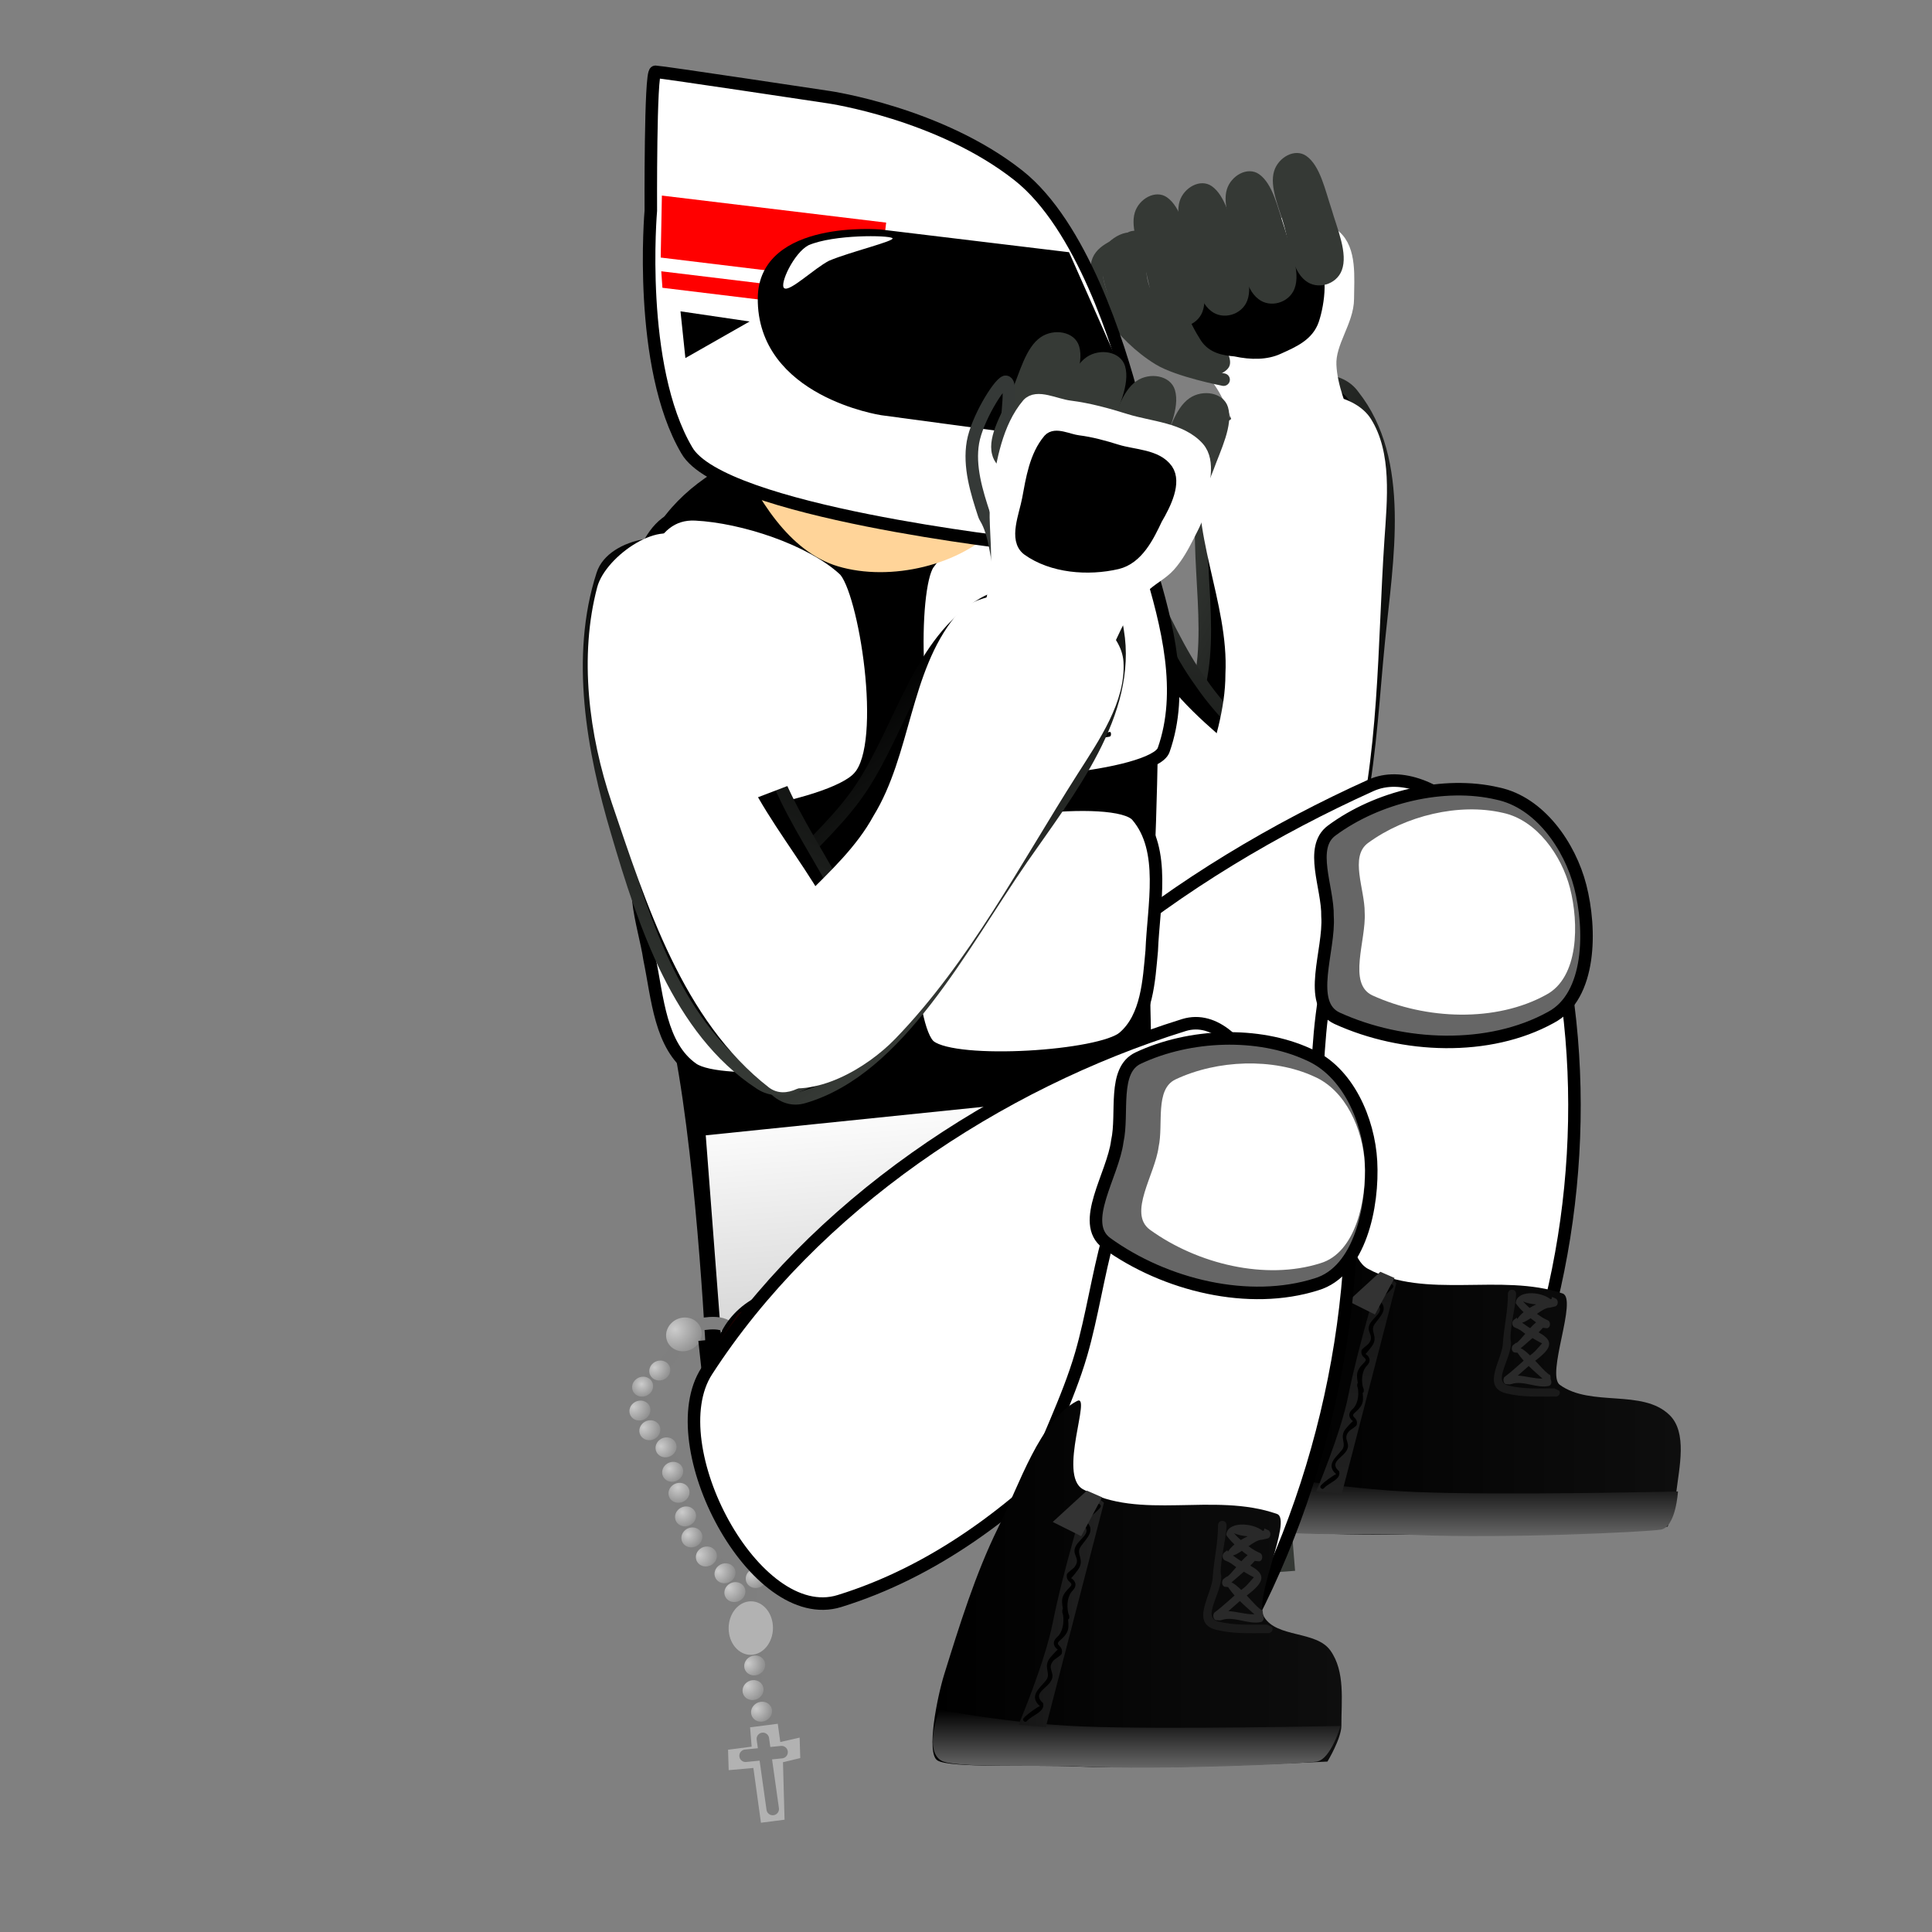 <svg xmlns="http://www.w3.org/2000/svg" xmlns:xlink="http://www.w3.org/1999/xlink" version="1.1" width="385.886" height="385.886" viewBox="0,0,385.886,385.886"><rect x="0" y="0" width="385.886" height="385.886" fill="#808080" stroke="none"/><defs><linearGradient x1="255.133" y1="199.903" x2="309.168" y2="226.395" gradientUnits="userSpaceOnUse" id="color-1"><stop offset="0" stop-color="#353935"/><stop offset="1" stop-color="#000000"/></linearGradient><linearGradient x1="250.067" y1="128.201" x2="230.508" y2="211.797" gradientUnits="userSpaceOnUse" id="color-2"><stop offset="0" stop-color="#353935"/><stop offset="1" stop-color="#000000"/></linearGradient><linearGradient x1="272.251" y1="248.254" x2="276.803" y2="304.132" gradientUnits="userSpaceOnUse" id="color-3"><stop offset="0" stop-color="#ffffff"/><stop offset="1" stop-color="#cccccc"/></linearGradient><radialGradient cx="180.797" cy="306.321" r="4.068" gradientUnits="userSpaceOnUse" id="color-4"><stop offset="0" stop-color="#cccccc"/><stop offset="1" stop-color="#7f7f7f"/></radialGradient><radialGradient cx="178.195" cy="309.63" r="3.515" gradientUnits="userSpaceOnUse" id="color-5"><stop offset="0" stop-color="#cccccc"/><stop offset="1" stop-color="#7f7f7f"/></radialGradient><radialGradient cx="176.592" cy="314.141" r="4.361" gradientUnits="userSpaceOnUse" id="color-6"><stop offset="0" stop-color="#cccccc"/><stop offset="1" stop-color="#7f7f7f"/></radialGradient><radialGradient cx="178.589" cy="318.255" r="4.361" gradientUnits="userSpaceOnUse" id="color-7"><stop offset="0" stop-color="#cccccc"/><stop offset="1" stop-color="#7f7f7f"/></radialGradient><radialGradient cx="182.053" cy="322.045" r="4.1" gradientUnits="userSpaceOnUse" id="color-8"><stop offset="0" stop-color="#cccccc"/><stop offset="1" stop-color="#7f7f7f"/></radialGradient><radialGradient cx="183.763" cy="326.504" r="3.776" gradientUnits="userSpaceOnUse" id="color-9"><stop offset="0" stop-color="#cccccc"/><stop offset="1" stop-color="#7f7f7f"/></radialGradient><radialGradient cx="185.416" cy="330.249" r="4.329" gradientUnits="userSpaceOnUse" id="color-10"><stop offset="0" stop-color="#cccccc"/><stop offset="1" stop-color="#7f7f7f"/></radialGradient><radialGradient cx="186.319" cy="335.201" r="4.068" gradientUnits="userSpaceOnUse" id="color-11"><stop offset="0" stop-color="#cccccc"/><stop offset="1" stop-color="#7f7f7f"/></radialGradient><radialGradient cx="187.404" cy="339.63" r="3.808" gradientUnits="userSpaceOnUse" id="color-12"><stop offset="0" stop-color="#cccccc"/><stop offset="1" stop-color="#7f7f7f"/></radialGradient><radialGradient cx="189.699" cy="343.707" r="4.621" gradientUnits="userSpaceOnUse" id="color-13"><stop offset="0" stop-color="#cccccc"/><stop offset="1" stop-color="#7f7f7f"/></radialGradient><radialGradient cx="193.539" cy="346.984" r="4.166" gradientUnits="userSpaceOnUse" id="color-14"><stop offset="0" stop-color="#cccccc"/><stop offset="1" stop-color="#7f7f7f"/></radialGradient><radialGradient cx="195.678" cy="350.313" r="4.589" gradientUnits="userSpaceOnUse" id="color-15"><stop offset="0" stop-color="#cccccc"/><stop offset="1" stop-color="#7f7f7f"/></radialGradient><radialGradient cx="184.889" cy="298.695" r="6.879" gradientUnits="userSpaceOnUse" id="color-16"><stop offset="0" stop-color="#cccccc"/><stop offset="1" stop-color="#7f7f7f"/></radialGradient><radialGradient cx="196.533" cy="299.951" r="4.068" gradientUnits="userSpaceOnUse" id="color-17"><stop offset="0" stop-color="#cccccc"/><stop offset="1" stop-color="#7f7f7f"/></radialGradient><radialGradient cx="199.106" cy="304.326" r="4.068" gradientUnits="userSpaceOnUse" id="color-18"><stop offset="0" stop-color="#cccccc"/><stop offset="1" stop-color="#7f7f7f"/></radialGradient><radialGradient cx="200.441" cy="309.383" r="4.068" gradientUnits="userSpaceOnUse" id="color-19"><stop offset="0" stop-color="#cccccc"/><stop offset="1" stop-color="#7f7f7f"/></radialGradient><radialGradient cx="200.905" cy="315.074" r="4.068" gradientUnits="userSpaceOnUse" id="color-20"><stop offset="0" stop-color="#cccccc"/><stop offset="1" stop-color="#7f7f7f"/></radialGradient><radialGradient cx="201.523" cy="320.397" r="4.068" gradientUnits="userSpaceOnUse" id="color-21"><stop offset="0" stop-color="#cccccc"/><stop offset="1" stop-color="#7f7f7f"/></radialGradient><radialGradient cx="201.607" cy="325.963" r="4.068" gradientUnits="userSpaceOnUse" id="color-22"><stop offset="0" stop-color="#cccccc"/><stop offset="1" stop-color="#7f7f7f"/></radialGradient><radialGradient cx="201.311" cy="331.403" r="4.068" gradientUnits="userSpaceOnUse" id="color-23"><stop offset="0" stop-color="#cccccc"/><stop offset="1" stop-color="#7f7f7f"/></radialGradient><radialGradient cx="201.353" cy="336.451" r="4.068" gradientUnits="userSpaceOnUse" id="color-24"><stop offset="0" stop-color="#cccccc"/><stop offset="1" stop-color="#7f7f7f"/></radialGradient><radialGradient cx="201.254" cy="342.04" r="4.068" gradientUnits="userSpaceOnUse" id="color-25"><stop offset="0" stop-color="#cccccc"/><stop offset="1" stop-color="#7f7f7f"/></radialGradient><radialGradient cx="200.059" cy="347.769" r="4.068" gradientUnits="userSpaceOnUse" id="color-26"><stop offset="0" stop-color="#cccccc"/><stop offset="1" stop-color="#7f7f7f"/></radialGradient><radialGradient cx="199.472" cy="365.393" r="4.166" gradientUnits="userSpaceOnUse" id="color-27"><stop offset="0" stop-color="#cccccc"/><stop offset="1" stop-color="#7f7f7f"/></radialGradient><radialGradient cx="199.304" cy="369.888" r="4.589" gradientUnits="userSpaceOnUse" id="color-28"><stop offset="0" stop-color="#cccccc"/><stop offset="1" stop-color="#7f7f7f"/></radialGradient><radialGradient cx="201.125" cy="374.469" r="4.068" gradientUnits="userSpaceOnUse" id="color-29"><stop offset="0" stop-color="#cccccc"/><stop offset="1" stop-color="#7f7f7f"/></radialGradient><linearGradient x1="297.253" y1="309.205" x2="298.914" y2="345.955" gradientUnits="userSpaceOnUse" id="color-30"><stop offset="0" stop-color="#ff0000"/><stop offset="1" stop-color="#ff0000" stop-opacity="0"/></linearGradient><linearGradient x1="290.418" y1="309.902" x2="297.239" y2="309.029" gradientUnits="userSpaceOnUse" id="color-31"><stop offset="0" stop-color="#ff0000"/><stop offset="1" stop-color="#ff0000" stop-opacity="0"/></linearGradient><linearGradient x1="244.936" y1="284.55" x2="225.124" y2="286.622" gradientUnits="userSpaceOnUse" id="color-32"><stop offset="0" stop-color="#7f7f7f"/><stop offset="1" stop-color="#b2b2b2"/></linearGradient><linearGradient x1="248.183" y1="296.816" x2="233.924" y2="298.641" gradientUnits="userSpaceOnUse" id="color-33"><stop offset="0" stop-color="#000000"/><stop offset="1" stop-color="#353935"/></linearGradient><linearGradient x1="221.643" y1="300.213" x2="234.439" y2="298.575" gradientUnits="userSpaceOnUse" id="color-34"><stop offset="0" stop-color="#000000"/><stop offset="1" stop-color="#353935"/></linearGradient><radialGradient cx="205.775" cy="294.741" r="32.579" gradientUnits="userSpaceOnUse" id="color-35"><stop offset="0" stop-color="#666666"/><stop offset="1" stop-color="#000000"/></radialGradient><radialGradient cx="204.699" cy="305.03" r="14.001" gradientUnits="userSpaceOnUse" id="color-36"><stop offset="0" stop-color="#370000"/><stop offset="1" stop-color="#000000"/></radialGradient><radialGradient cx="211.26" cy="308.469" r="11.942" gradientUnits="userSpaceOnUse" id="color-37"><stop offset="0" stop-color="#370000"/><stop offset="1" stop-color="#000000"/></radialGradient><radialGradient cx="202.747" cy="297.692" r="11.049" gradientUnits="userSpaceOnUse" id="color-38"><stop offset="0" stop-color="#370000"/><stop offset="1" stop-color="#000000"/></radialGradient><radialGradient cx="215.578" cy="301.085" r="9.717" gradientUnits="userSpaceOnUse" id="color-39"><stop offset="0" stop-color="#370000"/><stop offset="1" stop-color="#000000"/></radialGradient><radialGradient cx="210.321" cy="295.189" r="7.313" gradientUnits="userSpaceOnUse" id="color-40"><stop offset="0" stop-color="#370000"/><stop offset="1" stop-color="#000000"/></radialGradient><radialGradient cx="209.608" cy="300.145" r="3.567" gradientUnits="userSpaceOnUse" id="color-41"><stop offset="0" stop-color="#ff0000"/><stop offset="1" stop-color="#000000"/></radialGradient><linearGradient x1="208.311" y1="256.065" x2="172.743" y2="205.709" gradientUnits="userSpaceOnUse" id="color-42"><stop offset="0" stop-color="#353935"/><stop offset="1" stop-color="#000000"/></linearGradient><linearGradient x1="135.653" y1="215.783" x2="175.833" y2="137.165" gradientUnits="userSpaceOnUse" id="color-43"><stop offset="0" stop-color="#353935"/><stop offset="1" stop-color="#000000"/></linearGradient><linearGradient x1="300.836" y1="302.701" x2="385.764" y2="302.701" gradientUnits="userSpaceOnUse" id="color-44"><stop offset="0" stop-color="#000000"/><stop offset="1" stop-color="#0e0e0e"/></linearGradient><linearGradient x1="343.094" y1="327.599" x2="343.094" y2="339.994" gradientUnits="userSpaceOnUse" id="color-45"><stop offset="0" stop-color="#000000"/><stop offset="1" stop-color="#666666"/></linearGradient><linearGradient x1="320.952" y1="287.852" x2="320.952" y2="331.55" gradientUnits="userSpaceOnUse" id="color-46"><stop offset="0" stop-color="#151515"/><stop offset="1" stop-color="#212121"/></linearGradient><linearGradient x1="355.77" y1="291.475" x2="355.77" y2="310.109" gradientUnits="userSpaceOnUse" id="color-47"><stop offset="0" stop-color="#292929"/><stop offset="1" stop-color="#292929"/></linearGradient><linearGradient x1="236.309" y1="349.548" x2="318.07" y2="349.548" gradientUnits="userSpaceOnUse" id="color-48"><stop offset="0" stop-color="#000000"/><stop offset="1" stop-color="#0e0e0e"/></linearGradient><linearGradient x1="277.097" y1="374.659" x2="277.097" y2="386.234" gradientUnits="userSpaceOnUse" id="color-49"><stop offset="0" stop-color="#000000"/><stop offset="1" stop-color="#666666"/></linearGradient><linearGradient x1="253.509" y1="354.872" x2="270.558" y2="354.872" gradientUnits="userSpaceOnUse" id="color-50"><stop offset="0" stop-color="#151515"/><stop offset="1" stop-color="#212121"/></linearGradient><linearGradient x1="205.073" y1="166.725" x2="259.108" y2="193.217" gradientUnits="userSpaceOnUse" id="color-1-,0,0,1,-50.06006,-33.17816"><stop offset="0" stop-color="#353935"/><stop offset="1" stop-color="#000000"/></linearGradient><linearGradient x1="200.007" y1="95.022" x2="180.448" y2="178.619" gradientUnits="userSpaceOnUse" id="color-2-,0,0,1,-50.06006,-33.17816"><stop offset="0" stop-color="#353935"/><stop offset="1" stop-color="#000000"/></linearGradient><linearGradient x1="222.191" y1="215.076" x2="226.743" y2="270.954" gradientUnits="userSpaceOnUse" id="color-3-,0,0,1,-50.06006,-33.17816"><stop offset="0" stop-color="#ffffff"/><stop offset="1" stop-color="#cccccc"/></linearGradient><radialGradient cx="130.737" cy="273.143" r="4.068" gradientUnits="userSpaceOnUse" id="color-4-,0,0,1,-50.06006,-33.17816"><stop offset="0" stop-color="#cccccc"/><stop offset="1" stop-color="#7f7f7f"/></radialGradient><radialGradient cx="128.135" cy="276.452" r="3.515" gradientUnits="userSpaceOnUse" id="color-5-,0,0,1,-50.06006,-33.17816"><stop offset="0" stop-color="#cccccc"/><stop offset="1" stop-color="#7f7f7f"/></radialGradient><radialGradient cx="126.532" cy="280.962" r="4.361" gradientUnits="userSpaceOnUse" id="color-6-,0,0,1,-50.06006,-33.17816"><stop offset="0" stop-color="#cccccc"/><stop offset="1" stop-color="#7f7f7f"/></radialGradient><radialGradient cx="128.529" cy="285.077" r="4.361" gradientUnits="userSpaceOnUse" id="color-7-,0,0,1,-50.06006,-33.17816"><stop offset="0" stop-color="#cccccc"/><stop offset="1" stop-color="#7f7f7f"/></radialGradient><radialGradient cx="131.993" cy="288.867" r="4.1" gradientUnits="userSpaceOnUse" id="color-8-,0,0,1,-50.06006,-33.17816"><stop offset="0" stop-color="#cccccc"/><stop offset="1" stop-color="#7f7f7f"/></radialGradient><radialGradient cx="133.703" cy="293.326" r="3.776" gradientUnits="userSpaceOnUse" id="color-9-,0,0,1,-50.06006,-33.17816"><stop offset="0" stop-color="#cccccc"/><stop offset="1" stop-color="#7f7f7f"/></radialGradient><radialGradient cx="135.356" cy="297.071" r="4.329" gradientUnits="userSpaceOnUse" id="color-10-,0,0,1,-50.06006,-33.17816"><stop offset="0" stop-color="#cccccc"/><stop offset="1" stop-color="#7f7f7f"/></radialGradient><radialGradient cx="136.259" cy="302.023" r="4.068" gradientUnits="userSpaceOnUse" id="color-11-,0,0,1,-50.06006,-33.17816"><stop offset="0" stop-color="#cccccc"/><stop offset="1" stop-color="#7f7f7f"/></radialGradient><radialGradient cx="137.344" cy="306.452" r="3.808" gradientUnits="userSpaceOnUse" id="color-12-,0,0,1,-50.06006,-33.17816"><stop offset="0" stop-color="#cccccc"/><stop offset="1" stop-color="#7f7f7f"/></radialGradient><radialGradient cx="139.639" cy="310.529" r="4.621" gradientUnits="userSpaceOnUse" id="color-13-,0,0,1,-50.06006,-33.17816"><stop offset="0" stop-color="#cccccc"/><stop offset="1" stop-color="#7f7f7f"/></radialGradient><radialGradient cx="143.479" cy="313.806" r="4.166" gradientUnits="userSpaceOnUse" id="color-14-,0,0,1,-50.06006,-33.17816"><stop offset="0" stop-color="#cccccc"/><stop offset="1" stop-color="#7f7f7f"/></radialGradient><radialGradient cx="145.618" cy="317.135" r="4.589" gradientUnits="userSpaceOnUse" id="color-15-,0,0,1,-50.06006,-33.17816"><stop offset="0" stop-color="#cccccc"/><stop offset="1" stop-color="#7f7f7f"/></radialGradient><radialGradient cx="134.829" cy="265.517" r="6.879" gradientUnits="userSpaceOnUse" id="color-16-,0,0,1,-50.06006,-33.17816"><stop offset="0" stop-color="#cccccc"/><stop offset="1" stop-color="#7f7f7f"/></radialGradient><radialGradient cx="146.473" cy="266.772" r="4.068" gradientUnits="userSpaceOnUse" id="color-17-,0,0,1,-50.06006,-33.17816"><stop offset="0" stop-color="#cccccc"/><stop offset="1" stop-color="#7f7f7f"/></radialGradient><radialGradient cx="149.046" cy="271.148" r="4.068" gradientUnits="userSpaceOnUse" id="color-18-,0,0,1,-50.06006,-33.17816"><stop offset="0" stop-color="#cccccc"/><stop offset="1" stop-color="#7f7f7f"/></radialGradient><radialGradient cx="150.381" cy="276.205" r="4.068" gradientUnits="userSpaceOnUse" id="color-19-,0,0,1,-50.06006,-33.17816"><stop offset="0" stop-color="#cccccc"/><stop offset="1" stop-color="#7f7f7f"/></radialGradient><radialGradient cx="150.845" cy="281.896" r="4.068" gradientUnits="userSpaceOnUse" id="color-20-,0,0,1,-50.06006,-33.17816"><stop offset="0" stop-color="#cccccc"/><stop offset="1" stop-color="#7f7f7f"/></radialGradient><radialGradient cx="151.463" cy="287.219" r="4.068" gradientUnits="userSpaceOnUse" id="color-21-,0,0,1,-50.06006,-33.17816"><stop offset="0" stop-color="#cccccc"/><stop offset="1" stop-color="#7f7f7f"/></radialGradient><radialGradient cx="151.547" cy="292.785" r="4.068" gradientUnits="userSpaceOnUse" id="color-22-,0,0,1,-50.06006,-33.17816"><stop offset="0" stop-color="#cccccc"/><stop offset="1" stop-color="#7f7f7f"/></radialGradient><radialGradient cx="151.251" cy="298.225" r="4.068" gradientUnits="userSpaceOnUse" id="color-23-,0,0,1,-50.06006,-33.17816"><stop offset="0" stop-color="#cccccc"/><stop offset="1" stop-color="#7f7f7f"/></radialGradient><radialGradient cx="151.293" cy="303.273" r="4.068" gradientUnits="userSpaceOnUse" id="color-24-,0,0,1,-50.06006,-33.17816"><stop offset="0" stop-color="#cccccc"/><stop offset="1" stop-color="#7f7f7f"/></radialGradient><radialGradient cx="151.194" cy="308.862" r="4.068" gradientUnits="userSpaceOnUse" id="color-25-,0,0,1,-50.06006,-33.17816"><stop offset="0" stop-color="#cccccc"/><stop offset="1" stop-color="#7f7f7f"/></radialGradient><radialGradient cx="149.999" cy="314.591" r="4.068" gradientUnits="userSpaceOnUse" id="color-26-,0,0,1,-50.06006,-33.17816"><stop offset="0" stop-color="#cccccc"/><stop offset="1" stop-color="#7f7f7f"/></radialGradient><radialGradient cx="149.412" cy="332.215" r="4.166" gradientUnits="userSpaceOnUse" id="color-27-,0,0,1,-50.06006,-33.17816"><stop offset="0" stop-color="#cccccc"/><stop offset="1" stop-color="#7f7f7f"/></radialGradient><radialGradient cx="149.244" cy="336.71" r="4.589" gradientUnits="userSpaceOnUse" id="color-28-,0,0,1,-50.06006,-33.17816"><stop offset="0" stop-color="#cccccc"/><stop offset="1" stop-color="#7f7f7f"/></radialGradient><radialGradient cx="151.065" cy="341.291" r="4.068" gradientUnits="userSpaceOnUse" id="color-29-,0,0,1,-50.06006,-33.17816"><stop offset="0" stop-color="#cccccc"/><stop offset="1" stop-color="#7f7f7f"/></radialGradient><linearGradient x1="247.193" y1="276.027" x2="248.853" y2="312.777" gradientUnits="userSpaceOnUse" id="color-30-,0,0,1,-50.06006,-33.17816"><stop offset="0" stop-color="#ff0000"/><stop offset="1" stop-color="#ff0000" stop-opacity="0"/></linearGradient><linearGradient x1="240.358" y1="276.724" x2="247.179" y2="275.851" gradientUnits="userSpaceOnUse" id="color-31-,0,0,1,-50.06006,-33.17816"><stop offset="0" stop-color="#ff0000"/><stop offset="1" stop-color="#ff0000" stop-opacity="0"/></linearGradient><linearGradient x1="194.876" y1="251.372" x2="175.064" y2="253.444" gradientUnits="userSpaceOnUse" id="color-32-,0,0,1,-50.06006,-33.17816"><stop offset="0" stop-color="#7f7f7f"/><stop offset="1" stop-color="#b2b2b2"/></linearGradient><linearGradient x1="198.123" y1="263.638" x2="183.864" y2="265.463" gradientUnits="userSpaceOnUse" id="color-33-,0,0,1,-50.06006,-33.17816"><stop offset="0" stop-color="#000000"/><stop offset="1" stop-color="#353935"/></linearGradient><linearGradient x1="171.583" y1="267.034" x2="184.379" y2="265.397" gradientUnits="userSpaceOnUse" id="color-34-,0,0,1,-50.06006,-33.17816"><stop offset="0" stop-color="#000000"/><stop offset="1" stop-color="#353935"/></linearGradient><radialGradient cx="155.715" cy="261.563" r="32.579" gradientUnits="userSpaceOnUse" id="color-35-,0,0,1,-50.06006,-33.17816"><stop offset="0" stop-color="#666666"/><stop offset="1" stop-color="#000000"/></radialGradient><radialGradient cx="154.638" cy="271.852" r="14.001" gradientUnits="userSpaceOnUse" id="color-36-,0,0,1,-50.06006,-33.17816"><stop offset="0" stop-color="#370000"/><stop offset="1" stop-color="#000000"/></radialGradient><radialGradient cx="161.2" cy="275.291" r="11.942" gradientUnits="userSpaceOnUse" id="color-37-,0,0,1,-50.06006,-33.17816"><stop offset="0" stop-color="#370000"/><stop offset="1" stop-color="#000000"/></radialGradient><radialGradient cx="152.686" cy="264.514" r="11.049" gradientUnits="userSpaceOnUse" id="color-38-,0,0,1,-50.06006,-33.17816"><stop offset="0" stop-color="#370000"/><stop offset="1" stop-color="#000000"/></radialGradient><radialGradient cx="165.518" cy="267.907" r="9.717" gradientUnits="userSpaceOnUse" id="color-39-,0,0,1,-50.06006,-33.17816"><stop offset="0" stop-color="#370000"/><stop offset="1" stop-color="#000000"/></radialGradient><radialGradient cx="160.261" cy="262.011" r="7.313" gradientUnits="userSpaceOnUse" id="color-40-,0,0,1,-50.06006,-33.17816"><stop offset="0" stop-color="#370000"/><stop offset="1" stop-color="#000000"/></radialGradient><radialGradient cx="159.547" cy="266.967" r="3.567" gradientUnits="userSpaceOnUse" id="color-41-,0,0,1,-50.06006,-33.17816"><stop offset="0" stop-color="#ff0000"/><stop offset="1" stop-color="#000000"/></radialGradient><linearGradient x1="158.251" y1="222.887" x2="122.683" y2="172.531" gradientUnits="userSpaceOnUse" id="color-42-,0,0,1,-50.06006,-33.17816"><stop offset="0" stop-color="#353935"/><stop offset="1" stop-color="#000000"/></linearGradient><linearGradient x1="85.593" y1="182.605" x2="125.772" y2="103.987" gradientUnits="userSpaceOnUse" id="color-43-,0,0,1,-50.06006,-33.17816"><stop offset="0" stop-color="#353935"/><stop offset="1" stop-color="#000000"/></linearGradient><linearGradient x1="250.776" y1="269.523" x2="335.704" y2="269.523" gradientUnits="userSpaceOnUse" id="color-44-,0,0,1,-50.06006,-33.17816"><stop offset="0" stop-color="#000000"/><stop offset="1" stop-color="#0e0e0e"/></linearGradient><linearGradient x1="293.034" y1="294.42" x2="293.034" y2="306.816" gradientUnits="userSpaceOnUse" id="color-45-,0,0,1,-50.06006,-33.17816"><stop offset="0" stop-color="#000000"/><stop offset="1" stop-color="#666666"/></linearGradient><linearGradient x1="270.892" y1="254.673" x2="270.892" y2="298.372" gradientUnits="userSpaceOnUse" id="color-46-,0,0,1,-50.06006,-33.17816"><stop offset="0" stop-color="#151515"/><stop offset="1" stop-color="#212121"/></linearGradient><linearGradient x1="305.709" y1="258.297" x2="305.709" y2="276.931" gradientUnits="userSpaceOnUse" id="color-47-,0,0,1,-50.06006,-33.17816"><stop offset="0" stop-color="#292929"/><stop offset="1" stop-color="#292929"/></linearGradient><linearGradient x1="186.249" y1="316.37" x2="268.01" y2="316.37" gradientUnits="userSpaceOnUse" id="color-48-,0,0,1,-50.06006,-33.17816"><stop offset="0" stop-color="#000000"/><stop offset="1" stop-color="#0e0e0e"/></linearGradient><linearGradient x1="227.037" y1="341.481" x2="227.037" y2="353.056" gradientUnits="userSpaceOnUse" id="color-49-,0,0,1,-50.06006,-33.17816"><stop offset="0" stop-color="#000000"/><stop offset="1" stop-color="#666666"/></linearGradient><linearGradient x1="203.449" y1="321.694" x2="220.498" y2="321.694" gradientUnits="userSpaceOnUse" id="color-50-,0,0,1,-50.06006,-33.17816"><stop offset="0" stop-color="#151515"/><stop offset="1" stop-color="#212121"/></linearGradient></defs><g><g data-paper-data="{&quot;isPaintingLayer&quot;:true}" fill-rule="nonzero" stroke-linejoin="miter" stroke-miterlimit="10" stroke-dasharray="" stroke-dashoffset="0" style="mix-blend-mode: normal"><path d="M50.06,226.121c0,-106.559 86.383,-192.943 192.943,-192.943c106.559,0 192.943,86.383 192.943,192.943c0,106.559 -86.383,192.943 -192.943,192.943c-106.559,0 -192.943,-86.383 -192.943,-192.943z" fill="none" stroke="none" stroke-width="none" stroke-linecap="butt" transform="matrix(1,0,0,1,-50.06,-33.178)"/><g><path d="M 259.604 188.76 C 252.926 195.516 238.41 180.431 235.279 170.995 C 231.077 158.301 239.273 144.829 240.428 131.171 C 241.688 116.529 236.587 99.781 244.174 87.184 C 249.13 78.985 265.1 71.751 270.31 79.018 C 280.618 92.066 277.015 111.71 275.386 128.034 C 273.32 148.764 272.979 174.036 259.604 188.76 Z " data-paper-data="{&quot;origRot&quot;:0,&quot;origPos&quot;:null}" fill="#000000" stroke="url(#color-1-,0,0,1,-50.06006,-33.17816)" stroke-linecap="round" stroke-width="2.5"/><g data-paper-data="{&quot;origRot&quot;:0,&quot;origPos&quot;:null}"><path d="M 271.139 98.81 C 269.905 103.717 262.137 108.536 258.565 105.594 C 250.388 99.386 249.62 87.305 244.986 78.445 C 242.915 74.482 239.279 71.204 237.51 67.278 C 235.106 61.943 229.76 55.542 232.602 50.389 C 235.562 44.984 244.244 45.637 250.414 45.107 C 255.603 44.663 262.203 44.04 266.621 47.179 C 269.799 49.927 269.22 55.431 269.2 59.678 C 269.179 64.189 265.472 68.362 265.676 72.914 C 266.077 81.695 273.243 90.26 271.139 98.81 Z " fill="#ffffff" stroke="#ffffff" stroke-linecap="round" stroke-width="2.5"/><path d="M 244.398 75.83 C 244.398 75.83 235.312 74.071 231.458 71.704 C 227.676 69.382 224.324 66.105 221.791 62.452 C 220.105 59.471 218.394 55.739 219.227 52.456 C 219.916 49.781 223.533 48.912 225.905 47.51 C 226.623 47.085 228.408 47.495 228.408 47.495 " fill="none" stroke="#353935" stroke-linecap="round" stroke-width="2.5"/><path d="M 227.662 68.926 C 223.191 64.08 219.94 57.912 219.948 51.653 C 219.592 48.698 224.775 45.297 226.827 46.806 C 229.96 49.138 227.805 55.308 230.301 58.498 C 232.313 61.061 236.158 61.218 238.64 63.354 C 240.789 64.512 242.752 66.112 244.036 68.266 C 244.93 69.745 246.162 71.894 245.508 73.223 C 244.853 74.553 242.377 75.385 240.681 75.079 C 236.037 74.234 230.896 72.471 227.662 68.926 Z " fill="#353935" stroke="none" stroke-linecap="round" stroke-width="2.5"/><path d="M 255.843 70.647 C 253.15 71.908 249.837 71.893 246.531 71.183 C 244.38 70.994 241.567 70.6 239.857 68.001 C 237.617 64.514 234.847 58.709 236.496 55.837 C 238.682 52.05 243.978 53.503 247.889 52.955 C 252.518 52.352 257.795 48.665 262.684 51.832 C 265.569 53.729 264.581 60.785 263.421 64.244 C 262.191 67.915 258.775 69.317 255.843 70.647 Z " fill="#000000" stroke="none" stroke-linecap="round" stroke-width="2.5"/><g stroke-linecap="round"><path d="M 232.953 64.352 C 230.159 62.238 229.698 57.067 228.668 53.368 C 227.688 49.788 225.699 45.605 226.659 42.448 C 227.497 39.692 230.794 37.822 233.076 39.407 C 235.848 41.333 236.846 46.232 238.099 49.939 C 239.254 53.969 241.468 58.885 240.169 62.279 C 239.066 65.163 235.267 66.195 232.953 64.352 Z " stroke-width="2.5" fill="#353935" stroke="none"/><path d="M 241.899 62.124 C 239.106 60.01 238.644 54.839 237.615 51.14 C 236.635 47.56 234.646 43.377 235.605 40.22 C 236.444 37.465 239.741 35.595 242.023 37.179 C 244.795 39.106 245.793 44.004 247.046 47.711 C 248.2 51.742 250.415 56.657 249.116 60.051 C 248.012 62.935 244.214 63.968 241.899 62.124 Z " stroke-width="2.5" fill="#353935" stroke="none"/><path d="M 251.343 59.727 C 248.549 57.612 248.088 52.442 247.058 48.742 C 246.078 45.163 244.089 40.98 245.048 37.823 C 245.887 35.067 249.184 33.197 251.466 34.781 C 254.238 36.708 255.236 41.607 256.489 45.314 C 257.644 49.344 259.858 54.259 258.559 57.653 C 257.456 60.538 253.657 61.57 251.343 59.727 Z " stroke-width="2.5" fill="#353935" stroke="none"/><path d="M 260.776 56.084 C 257.983 53.969 257.521 48.799 256.492 45.1 C 255.512 41.52 253.523 37.337 254.482 34.18 C 255.321 31.424 258.618 29.554 260.9 31.138 C 263.672 33.065 264.67 37.964 265.923 41.671 C 267.077 45.701 269.292 50.617 267.993 54.011 C 266.89 56.895 263.091 57.927 260.776 56.084 Z " stroke-width="2.5" fill="#353935" stroke="none"/></g><path d="" fill="#eac18d" stroke="none" stroke-linecap="butt" stroke-width="2.5" transform="matrix(1,0,0,1,-50.06,-33.178)"/></g><path d="M 197.336 106.777 C 197.753 100.321 209.354 95.193 215.138 99.035 C 227.472 107.32 231.143 124.33 239.761 136.174 C 249.173 150.164 267.933 160.044 269.202 176.65 C 269.954 186.705 252.534 196.652 242.329 193.019 C 227.825 187.696 220.327 170.487 212.563 156.113 C 204.403 140.982 196.121 123.92 197.336 106.777 Z " data-paper-data="{&quot;origRot&quot;:0,&quot;origPos&quot;:null}" fill="#000000" stroke="url(#color-2-,0,0,1,-50.06006,-33.17816)" stroke-linecap="round" stroke-width="2.5"/><path d="M 269.908 171.65 C 267.754 179.436 261.602 189.875 252.946 191.378 C 246.038 191.88 239.046 182.809 237.877 175.776 C 235.609 162.079 244.778 148.604 244.757 134.634 C 245.49 120.324 237.352 105.987 239.99 91.781 C 241.276 84.933 249.832 80.706 256.603 79.041 C 261.912 77.74 270.688 78.668 273.835 83.697 C 278.052 90.436 277.063 99.756 276.517 107.813 C 275.094 128.953 275.591 151.051 269.908 171.65 Z " data-paper-data="{&quot;origRot&quot;:0,&quot;origPos&quot;:null}" fill="#ffffff" stroke="none" stroke-linecap="round" stroke-width="2.5"/><path d="M 196.808 109.079 C 196.914 102.538 206.319 92.196 211.468 95.987 C 223.078 104.545 223.168 122.554 231.76 134.399 C 241.524 148.971 262.546 157.495 266.215 174.777 C 268.2 184.163 252.302 196.454 243.457 192.253 C 227.009 185.424 219.039 166.254 210.026 150.27 C 202.957 137.721 196.578 123.328 196.808 109.079 Z " data-paper-data="{&quot;origRot&quot;:0,&quot;origPos&quot;:null}" fill="#ffffff" stroke="none" stroke-linecap="round" stroke-width="2.5"/></g><path d="M 217.365 279.84 C 199.226 281.527 172.734 256.194 180.234 239.564 C 197.052 202.291 235.922 173.966 273.835 156.859 C 285.964 151.389 304.357 170.618 303.443 183.961 C 301.59 203.94 280.901 217.747 267.551 232.67 C 252.209 249.707 240.725 277.524 217.365 279.84 Z " data-paper-data="{&quot;origRot&quot;:0}" fill="#ffffff" stroke="#000000" stroke-width="2.5" stroke-linecap="round"/><g data-paper-data="{&quot;origRot&quot;:0}"><path d="M 141.163 273.563 C 141.163 273.563 139.412 234.347 134.746 209.908 C 131.524 193.035 115.731 148.895 128.004 112.024 C 140.276 75.153 216.844 79.959 226.017 98.319 C 235.19 116.679 229.578 182.135 229.712 196.593 C 229.95 222.179 232.567 261.865 232.567 261.865 Z " data-paper-data="{&quot;origPos&quot;:null}" fill="#000000" stroke="none" stroke-linecap="butt" stroke-width="2.5"/><path d="M 125.423 124.89 C 126.801 114.38 129.384 102.25 138.91 102.732 C 148.436 103.213 161.945 107.657 168.572 113.772 C 172.687 117.585 177.711 148.511 171.578 155.21 C 166.138 161.538 131.269 166.858 128.548 162.111 C 122.66 151.785 123.689 138.11 125.423 124.89 Z " data-paper-data="{&quot;origPos&quot;:null,&quot;index&quot;:null}" fill="#ffffff" stroke="#000000" stroke-linecap="round" stroke-width="2.5"/><path d="M 232.417 149.814 C 230.517 155.153 195.509 158.775 189.162 153.956 C 182.074 148.948 182.008 117.388 185.424 112.612 C 190.928 104.944 203.442 97.17 212.694 94.285 C 221.946 91.4 226.431 102.625 229.476 112.57 C 233.305 125.078 236.518 138.21 232.417 149.814 Z " data-paper-data="{&quot;origPos&quot;:null}" fill="#ffffff" stroke="#000000" stroke-linecap="round" stroke-width="2.5"/><path d="M 227.1 162.942 C 232.958 169.776 230.389 180.821 230.037 189.925 C 229.48 195.83 229.145 203.147 224.425 207.197 C 219.869 211.133 191.112 213.029 185.782 209.006 C 181.239 205.653 179.56 174.386 185.012 167.805 C 189.511 162.036 222.88 158.024 227.1 162.942 Z " data-paper-data="{&quot;origPos&quot;:null}" fill="#ffffff" stroke="#000000" stroke-linecap="round" stroke-width="2.5"/><path d="M 174.432 168.786 C 178.886 174.081 181.763 204.369 177.438 210.223 C 174.01 214.768 144.059 217.461 138.359 213.482 C 131.845 208.934 131.344 199.282 129.741 191.582 C 128.707 184.563 124.57 174.63 130.572 170.042 C 138.411 164.055 171.545 165.318 174.432 168.786 Z " data-paper-data="{&quot;origPos&quot;:null}" fill="#ffffff" stroke="#000000" stroke-linecap="round" stroke-width="2.5"/><path d="M 222.178 266.31 L 143.313 273.963 L 139.623 225.643 L 222.359 217.146 Z " data-paper-data="{&quot;origPos&quot;:null}" fill="url(#color-3-,0,0,1,-50.06006,-33.17816)" stroke="#000000" stroke-linecap="round" stroke-width="2.5"/><g><path d="M 204.031 109.18 L 210.096 108.671 L 209.965 117.53 L 218.841 116.662 L 219.251 121.701 L 210.203 122.189 L 212.331 148.308 L 206.687 148.762 L 204.981 122.589 L 196.149 123.987 L 195.792 119.612 L 205.089 118.69 Z " stroke-linecap="round" stroke-width="2.5" fill="#000000" stroke="none"/><g stroke-linecap="butt"><path d="M 221.899 146.556 C 221.929 146.932 221.81 147.116 221.545 147.15 C 219.605 147.482 217.661 147.773 215.721 148.106 C 215.589 148.123 215.5 148.134 215.412 148.145 C 215.384 147.812 215.32 147.567 215.296 147.275 C 215.286 147.149 215.405 146.966 215.537 146.949 C 215.84 146.826 216.147 146.744 216.494 146.615 C 217.059 146.416 217.137 146.28 217.093 145.737 C 216.998 144.569 216.988 143.346 216.848 142.184 C 216.661 140.436 216.382 138.658 216.195 136.91 C 216.113 135.909 216.124 134.937 216.042 133.935 C 215.984 133.226 215.923 132.475 215.817 131.729 C 215.709 132.038 215.593 132.347 215.446 132.662 C 214.861 133.959 214.198 135.017 213.542 136.174 C 213.008 137.127 212.277 137.809 211.757 138.68 C 211.298 139.455 210.867 140.22 210.33 140.93 C 209.939 141.44 209.818 142.689 209.265 142.395 C 206.835 140.932 205.688 138.925 203.837 137.227 C 202.743 136.2 201.502 135.225 200.417 134.206 C 200.145 133.952 200.219 133.978 200.165 133.858 L 200.076 133.87 C 200.144 134.705 200.212 135.54 200.28 136.374 C 200.488 138.372 200.699 140.412 200.862 142.416 C 200.984 143.918 201.022 145.474 201.1 146.983 C 201.13 147.358 201.205 147.728 201.28 148.098 C 201.348 148.385 201.627 148.518 201.94 148.52 C 202.165 148.534 202.342 148.511 202.563 148.482 C 202.873 148.443 202.931 148.604 202.903 148.819 C 202.88 149.075 202.896 149.283 202.917 149.534 C 202.934 149.742 202.801 149.759 202.624 149.782 C 201.875 149.92 201.126 150.058 200.419 150.149 C 199.626 150.292 198.873 150.388 198.08 150.532 C 197.815 150.566 197.679 150.541 197.699 150.244 C 197.723 149.987 197.659 149.743 197.641 149.534 C 197.621 149.284 197.747 149.183 198.009 149.107 C 198.359 149.02 198.71 148.933 199.01 148.768 C 199.095 148.715 199.214 148.531 199.207 148.448 C 199.173 147.482 199.092 146.48 199.058 145.515 C 199.017 144.466 199.02 143.411 198.976 142.32 C 198.952 142.027 198.925 141.693 198.857 141.407 C 198.643 140.422 198.602 139.373 198.514 138.288 C 198.384 136.701 198.214 135.162 198.085 133.576 C 198.041 133.034 197.993 132.449 197.905 131.912 C 197.786 131.548 197.507 131.415 197.108 131.466 C 197.064 131.472 197.02 131.477 197.02 131.477 C 196.22 131.537 196.07 131.345 196.19 130.613 C 196.183 130.53 196.35 130.382 196.438 130.371 C 196.792 130.325 197.146 130.28 197.5 130.235 C 198.565 130.141 199.624 129.963 200.642 129.833 C 201.217 129.759 201.303 130.063 201.574 130.304 C 202.833 131.37 203.559 132.431 204.543 133.551 C 205.856 134.855 207.082 136.259 208.471 137.582 C 208.818 137.914 208.542 137.919 208.869 137.531 C 210.421 135.73 211.89 133.843 213.207 132.063 C 213.915 131.109 214.316 129.97 215.062 129.042 C 215.392 128.632 215.566 128.091 216.274 128.001 C 217.516 127.884 218.796 127.678 220.038 127.561 C 220.304 127.527 220.402 127.641 220.423 127.892 C 220.474 128.518 220.474 128.518 219.769 128.65 C 219.061 128.741 218.827 128.602 218.908 129.604 C 218.976 130.439 219.041 131.232 219.153 132.061 C 219.177 132.353 219.245 132.64 219.269 132.932 C 219.384 134.351 219.497 135.729 219.612 137.148 C 219.758 138.943 219.857 140.702 220.003 142.497 C 220.085 143.498 220.122 144.506 220.163 145.555 C 220.207 146.098 220.357 146.29 220.935 146.258 C 221.112 146.235 221.296 146.296 221.47 146.232 C 221.861 146.097 221.881 146.348 221.898 146.556 Z " stroke-width="2.5" fill="#000000" stroke="none"/></g></g><g><g><path d="M 152.526 345.242 C 152.526 345.242 152.926 345.735 152.967 345.576 C 153.084 345.128 152.928 344.537 152.841 344.03 C 152.796 343.768 152.641 343.539 152.573 343.283 C 152.441 342.783 152.408 342.253 152.242 341.763 C 152.132 341.436 151.929 341.146 151.754 340.849 C 151.609 340.602 151.4 340.389 151.281 340.128 C 151.062 339.647 150.789 339.165 150.746 338.634 C 150.635 337.276 150.82 335.891 150.825 334.522 C 150.826 334.18 150.733 334.009 150.762 333.749 C 150.813 333.277 151.01 332.816 151.061 332.344 C 151.089 332.084 151.008 331.862 150.998 331.571 C 150.96 330.404 150.92 328.065 150.92 328.065 " fill="none" stroke="#7f7f7f" stroke-linecap="round" stroke-width="2.5"/><path d="M 148.68 322.355 C 147.051 321.673 146.554 315.901 144.527 313.235 C 143.46 311.829 140.69 312.126 139.768 310.627 C 137.485 306.917 136.613 302.492 135.355 298.323 C 134.536 295.606 134.713 292.557 133.538 289.977 C 132.81 288.375 130.546 287.764 129.818 286.163 C 128.644 283.583 127.69 280.69 128.001 277.817 C 128.165 276.305 130.078 275.406 131.117 274.201 C 132.155 272.995 133.407 271.924 134.232 270.585 C 135.102 269.174 134.932 267.229 136.136 266.052 C 137.246 264.968 139.007 264.612 140.55 264.415 C 142.094 264.217 143.875 264.12 145.136 264.9 C 146.506 265.748 146.868 267.539 147.732 268.857 C 148.596 270.175 149.893 271.3 150.328 272.815 C 151.499 276.892 152.144 281.151 152.49 285.406 C 152.722 288.255 152.325 291.167 152.057 294.041 C 151.92 295.511 151.256 296.964 151.278 298.43 C 151.342 302.699 152.53 306.885 152.315 311.166 C 152.236 312.761 150.915 314.153 150.411 315.699 C 149.701 317.888 149.857 322.848 148.68 322.355 Z " fill="none" stroke="#7f7f7f" stroke-linecap="round" stroke-width="2.5"/><path d="M 133.149 272.151 C 133.558 272.46 133.833 272.924 133.878 273.469 C 133.922 274.015 133.728 274.539 133.377 274.946 C 133.027 275.353 132.521 275.641 131.943 275.715 C 131.364 275.789 130.822 275.635 130.414 275.325 C 130.005 275.016 129.73 274.552 129.685 274.006 C 129.641 273.46 129.835 272.936 130.186 272.53 C 130.536 272.123 131.042 271.834 131.62 271.76 C 132.199 271.686 132.741 271.841 133.149 272.151 Z " fill="url(#color-4-,0,0,1,-50.06006,-33.17816)" stroke="none" stroke-linecap="butt" stroke-width="2.5"/><path d="M 129.718 275.378 C 130.127 275.687 130.402 276.151 130.446 276.697 C 130.491 277.243 130.296 277.767 129.946 278.173 C 129.596 278.58 129.09 278.868 128.511 278.942 C 127.933 279.017 127.391 278.862 126.983 278.553 C 126.574 278.243 126.299 277.779 126.254 277.233 C 126.21 276.688 126.404 276.163 126.755 275.757 C 127.105 275.35 127.611 275.062 128.189 274.988 C 128.768 274.914 129.31 275.068 129.718 275.378 Z " fill="url(#color-5-,0,0,1,-50.06006,-33.17816)" stroke="none" stroke-linecap="butt" stroke-width="2.5"/><path d="M 129.183 280.151 C 129.592 280.46 129.867 280.925 129.912 281.47 C 129.956 282.016 129.762 282.54 129.411 282.947 C 129.061 283.353 128.555 283.642 127.977 283.716 C 127.398 283.79 126.856 283.635 126.448 283.326 C 126.039 283.017 125.764 282.553 125.719 282.007 C 125.675 281.461 125.869 280.937 126.22 280.53 C 126.57 280.123 127.076 279.835 127.654 279.761 C 128.233 279.687 128.775 279.841 129.183 280.151 Z " fill="url(#color-6-,0,0,1,-50.06006,-33.17816)" stroke="none" stroke-linecap="butt" stroke-width="2.5"/><path d="M 131.166 284.08 C 131.575 284.389 131.85 284.853 131.894 285.399 C 131.939 285.945 131.744 286.469 131.393 286.875 C 131.043 287.282 130.538 287.57 129.959 287.644 C 129.381 287.719 128.839 287.564 128.43 287.255 C 128.022 286.945 127.746 286.481 127.702 285.935 C 127.658 285.39 127.852 284.865 128.203 284.459 C 128.553 284.052 129.059 283.764 129.637 283.69 C 130.216 283.615 130.757 283.77 131.166 284.08 Z " fill="url(#color-7-,0,0,1,-50.06006,-33.17816)" stroke="none" stroke-linecap="butt" stroke-width="2.5"/><path d="M 134.399 287.5 C 134.809 287.809 135.083 288.273 135.128 288.819 C 135.173 289.365 134.978 289.889 134.627 290.295 C 134.277 290.702 133.772 290.99 133.193 291.064 C 132.615 291.138 132.073 290.984 131.664 290.674 C 131.255 290.365 130.98 289.901 130.936 289.355 C 130.892 288.809 131.086 288.285 131.437 287.879 C 131.787 287.472 132.292 287.183 132.871 287.109 C 133.45 287.035 133.991 287.19 134.4 287.5 Z " fill="url(#color-8-,0,0,1,-50.06006,-33.17816)" stroke="none" stroke-linecap="butt" stroke-width="2.5"/><path d="M 135.721 292.384 C 136.13 292.693 136.405 293.157 136.45 293.703 C 136.494 294.249 136.299 294.773 135.949 295.18 C 135.599 295.586 135.093 295.875 134.514 295.949 C 133.936 296.023 133.394 295.868 132.986 295.559 C 132.577 295.25 132.302 294.786 132.257 294.24 C 132.213 293.694 132.407 293.17 132.758 292.763 C 133.108 292.356 133.614 292.068 134.192 291.994 C 134.771 291.92 135.313 292.074 135.721 292.384 Z " fill="url(#color-9-,0,0,1,-50.06006,-33.17816)" stroke="none" stroke-linecap="butt" stroke-width="2.5"/><path d="M 136.986 296.579 C 137.395 296.888 137.67 297.352 137.715 297.898 C 137.759 298.444 137.565 298.968 137.214 299.374 C 136.864 299.781 136.358 300.069 135.78 300.143 C 135.201 300.217 134.66 300.063 134.251 299.753 C 133.842 299.444 133.567 298.98 133.523 298.434 C 133.478 297.888 133.673 297.364 134.023 296.958 C 134.373 296.551 134.879 296.262 135.458 296.188 C 136.036 296.114 136.578 296.269 136.986 296.579 Z " fill="url(#color-10-,0,0,1,-50.06006,-33.17816)" stroke="none" stroke-linecap="butt" stroke-width="2.5"/><path d="M 138.294 301.291 C 138.703 301.6 138.978 302.064 139.022 302.61 C 139.067 303.156 138.872 303.68 138.521 304.086 C 138.172 304.493 137.666 304.781 137.087 304.855 C 136.509 304.929 135.967 304.775 135.559 304.465 C 135.149 304.156 134.875 303.692 134.83 303.146 C 134.786 302.6 134.98 302.076 135.331 301.67 C 135.681 301.263 136.187 300.974 136.765 300.9 C 137.344 300.826 137.885 300.981 138.294 301.291 Z " fill="url(#color-11-,0,0,1,-50.06006,-33.17816)" stroke="none" stroke-linecap="butt" stroke-width="2.5"/><path d="M 139.559 305.485 C 139.968 305.794 140.243 306.259 140.287 306.804 C 140.332 307.35 140.137 307.874 139.787 308.281 C 139.437 308.687 138.931 308.976 138.352 309.05 C 137.774 309.124 137.232 308.969 136.824 308.66 C 136.415 308.351 136.14 307.887 136.095 307.341 C 136.051 306.795 136.245 306.271 136.596 305.864 C 136.946 305.457 137.452 305.169 138.03 305.095 C 138.609 305.021 139.151 305.175 139.559 305.485 Z " fill="url(#color-12-,0,0,1,-50.06006,-33.17816)" stroke="none" stroke-linecap="butt" stroke-width="2.5"/><path d="M 142.456 309.297 C 142.865 309.606 143.139 310.07 143.184 310.616 C 143.228 311.162 143.034 311.686 142.683 312.092 C 142.333 312.499 141.828 312.787 141.249 312.861 C 140.671 312.935 140.129 312.781 139.72 312.471 C 139.311 312.162 139.036 311.698 138.992 311.152 C 138.947 310.606 139.142 310.082 139.493 309.676 C 139.843 309.269 140.348 308.98 140.927 308.906 C 141.506 308.832 142.047 308.987 142.456 309.297 Z " fill="url(#color-13-,0,0,1,-50.06006,-33.17816)" stroke="none" stroke-linecap="butt" stroke-width="2.5"/><g stroke-linecap="butt"><path d="M 145.496 312.316 C 146.005 312.454 146.447 312.779 146.702 313.26 C 146.956 313.74 146.975 314.284 146.8 314.776 C 146.625 315.268 146.256 315.707 145.734 315.977 C 145.213 316.247 144.638 316.296 144.129 316.158 C 143.62 316.021 143.178 315.695 142.923 315.215 C 142.669 314.735 142.65 314.191 142.825 313.699 C 143 313.207 143.369 312.768 143.891 312.498 C 144.412 312.228 144.987 312.178 145.496 312.316 Z " fill="url(#color-14-,0,0,1,-50.06006,-33.17816)" stroke-width="2.5" stroke="none"/><path d="M 147.465 316.072 C 147.974 316.21 148.416 316.535 148.67 317.016 C 148.925 317.496 148.944 318.04 148.768 318.532 C 148.593 319.024 148.224 319.463 147.703 319.733 C 147.181 320.003 146.606 320.052 146.097 319.914 C 145.588 319.777 145.146 319.451 144.892 318.971 C 144.637 318.491 144.618 317.947 144.794 317.455 C 144.969 316.963 145.338 316.524 145.859 316.254 C 146.381 315.984 146.956 315.934 147.465 316.072 Z " fill="url(#color-15-,0,0,1,-50.06006,-33.17816)" stroke-width="2.5" stroke="none"/></g><path d="M 138.909 263.839 C 139.6 264.362 140.066 265.147 140.141 266.07 C 140.216 266.993 139.887 267.879 139.294 268.567 C 138.702 269.255 137.847 269.743 136.868 269.868 C 135.89 269.993 134.974 269.732 134.283 269.208 C 133.591 268.685 133.126 267.9 133.051 266.977 C 132.976 266.054 133.305 265.168 133.898 264.481 C 134.49 263.793 135.345 263.305 136.323 263.18 C 137.302 263.054 138.218 263.315 138.909 263.839 Z " fill="url(#color-16-,0,0,1,-50.06006,-33.17816)" stroke="none" stroke-linecap="butt" stroke-width="2.5"/><path d="M 148.885 265.78 C 149.294 266.089 149.569 266.554 149.613 267.099 C 149.658 267.645 149.464 268.169 149.113 268.576 C 148.763 268.983 148.257 269.271 147.679 269.345 C 147.1 269.419 146.558 269.265 146.15 268.955 C 145.741 268.646 145.466 268.182 145.421 267.636 C 145.377 267.09 145.571 266.566 145.922 266.159 C 146.272 265.753 146.778 265.464 147.356 265.39 C 147.935 265.316 148.477 265.471 148.885 265.78 Z " fill="url(#color-17-,0,0,1,-50.06006,-33.17816)" stroke="none" stroke-linecap="butt" stroke-width="2.5"/><path d="M 151.458 270.156 C 151.867 270.465 152.142 270.929 152.186 271.475 C 152.231 272.021 152.036 272.545 151.686 272.952 C 151.336 273.358 150.83 273.647 150.252 273.721 C 149.673 273.795 149.131 273.64 148.723 273.331 C 148.314 273.021 148.039 272.558 147.994 272.012 C 147.95 271.466 148.144 270.942 148.495 270.535 C 148.845 270.128 149.351 269.84 149.929 269.766 C 150.508 269.692 151.05 269.846 151.458 270.156 Z " fill="url(#color-18-,0,0,1,-50.06006,-33.17816)" stroke="none" stroke-linecap="butt" stroke-width="2.5"/><path d="M 152.794 275.213 C 153.203 275.522 153.478 275.986 153.522 276.532 C 153.566 277.078 153.372 277.602 153.021 278.008 C 152.671 278.415 152.166 278.703 151.587 278.777 C 151.009 278.851 150.467 278.697 150.058 278.388 C 149.649 278.078 149.374 277.614 149.33 277.068 C 149.286 276.523 149.48 275.998 149.831 275.592 C 150.181 275.185 150.686 274.897 151.265 274.823 C 151.844 274.748 152.385 274.903 152.794 275.213 Z " fill="url(#color-19-,0,0,1,-50.06006,-33.17816)" stroke="none" stroke-linecap="butt" stroke-width="2.5"/><path d="M 153.257 280.904 C 153.666 281.213 153.941 281.677 153.986 282.223 C 154.03 282.769 153.836 283.293 153.485 283.7 C 153.135 284.106 152.629 284.395 152.051 284.469 C 151.472 284.543 150.93 284.388 150.522 284.079 C 150.113 283.769 149.838 283.306 149.793 282.76 C 149.749 282.214 149.944 281.69 150.294 281.283 C 150.644 280.876 151.15 280.588 151.728 280.514 C 152.307 280.44 152.849 280.594 153.257 280.904 Z " fill="url(#color-20-,0,0,1,-50.06006,-33.17816)" stroke="none" stroke-linecap="butt" stroke-width="2.5"/><path d="M 153.875 286.227 C 154.284 286.536 154.559 287 154.604 287.546 C 154.648 288.092 154.454 288.616 154.103 289.023 C 153.753 289.429 153.248 289.718 152.669 289.792 C 152.09 289.866 151.548 289.711 151.14 289.402 C 150.731 289.092 150.456 288.628 150.412 288.082 C 150.367 287.537 150.562 287.013 150.912 286.606 C 151.262 286.199 151.768 285.911 152.347 285.837 C 152.925 285.763 153.467 285.917 153.875 286.227 Z " fill="url(#color-21-,0,0,1,-50.06006,-33.17816)" stroke="none" stroke-linecap="butt" stroke-width="2.5"/><path d="M 153.96 291.793 C 154.369 292.102 154.644 292.566 154.688 293.112 C 154.733 293.658 154.538 294.182 154.187 294.588 C 153.837 294.995 153.332 295.283 152.753 295.357 C 152.175 295.431 151.633 295.277 151.224 294.967 C 150.815 294.658 150.54 294.194 150.496 293.648 C 150.452 293.102 150.646 292.578 150.997 292.172 C 151.347 291.765 151.853 291.476 152.431 291.402 C 153.01 291.328 153.551 291.483 153.96 291.793 Z " fill="url(#color-22-,0,0,1,-50.06006,-33.17816)" stroke="none" stroke-linecap="butt" stroke-width="2.5"/><path d="M 153.664 297.233 C 154.073 297.542 154.348 298.006 154.392 298.551 C 154.437 299.098 154.242 299.622 153.892 300.028 C 153.542 300.435 153.036 300.723 152.457 300.797 C 151.879 300.871 151.337 300.717 150.929 300.407 C 150.519 300.098 150.245 299.634 150.2 299.088 C 150.156 298.542 150.35 298.018 150.701 297.612 C 151.051 297.205 151.557 296.916 152.135 296.842 C 152.714 296.768 153.255 296.923 153.664 297.233 Z " fill="url(#color-23-,0,0,1,-50.06006,-33.17816)" stroke="none" stroke-linecap="butt" stroke-width="2.5"/><path d="M 153.706 302.281 C 154.115 302.59 154.389 303.054 154.434 303.6 C 154.478 304.146 154.284 304.67 153.933 305.076 C 153.583 305.483 153.078 305.771 152.499 305.845 C 151.921 305.919 151.379 305.765 150.97 305.455 C 150.561 305.146 150.286 304.682 150.242 304.136 C 150.197 303.59 150.392 303.066 150.743 302.66 C 151.093 302.253 151.599 301.964 152.177 301.89 C 152.756 301.816 153.297 301.971 153.706 302.281 Z " fill="url(#color-24-,0,0,1,-50.06006,-33.17816)" stroke="none" stroke-linecap="butt" stroke-width="2.5"/><path d="M 153.607 307.87 C 154.016 308.179 154.291 308.643 154.335 309.189 C 154.38 309.735 154.185 310.259 153.834 310.665 C 153.484 311.072 152.979 311.36 152.4 311.434 C 151.822 311.508 151.28 311.354 150.871 311.044 C 150.463 310.735 150.188 310.271 150.143 309.725 C 150.099 309.179 150.293 308.655 150.644 308.249 C 150.994 307.842 151.5 307.553 152.078 307.479 C 152.657 307.405 153.198 307.56 153.607 307.87 Z " fill="url(#color-25-,0,0,1,-50.06006,-33.17816)" stroke="none" stroke-linecap="butt" stroke-width="2.5"/><path d="M 152.411 313.599 C 152.82 313.908 153.095 314.372 153.139 314.918 C 153.184 315.464 152.989 315.988 152.639 316.395 C 152.289 316.801 151.783 317.09 151.204 317.164 C 150.626 317.238 150.084 317.083 149.676 316.774 C 149.267 316.464 148.992 316 148.947 315.454 C 148.903 314.909 149.097 314.385 149.448 313.978 C 149.798 313.571 150.304 313.283 150.882 313.209 C 151.461 313.135 152.002 313.289 152.411 313.599 Z " fill="url(#color-26-,0,0,1,-50.06006,-33.17816)" stroke="none" stroke-linecap="butt" stroke-width="2.5"/><path d="M 152.768 321.025 C 153.644 321.885 154.246 323.151 154.365 324.618 C 154.485 326.084 154.099 327.476 153.38 328.541 C 152.661 329.605 151.609 330.341 150.393 330.497 C 149.178 330.652 148.028 330.198 147.152 329.338 C 146.276 328.477 145.674 327.212 145.555 325.745 C 145.435 324.278 145.821 322.887 146.54 321.822 C 147.259 320.758 148.312 320.021 149.527 319.866 C 150.743 319.71 151.892 320.165 152.768 321.025 Z " fill="#b2b2b2" stroke="none" stroke-linecap="butt" stroke-width="2.5"/><path d="M 151.429 330.726 C 151.938 330.863 152.38 331.188 152.635 331.669 C 152.889 332.149 152.908 332.693 152.732 333.185 C 152.558 333.677 152.189 334.116 151.667 334.386 C 151.146 334.656 150.571 334.705 150.062 334.567 C 149.553 334.43 149.111 334.105 148.856 333.625 C 148.601 333.145 148.583 332.6 148.758 332.108 C 148.933 331.616 149.302 331.177 149.823 330.907 C 150.345 330.637 150.92 330.588 151.429 330.726 Z " fill="url(#color-27-,0,0,1,-50.06006,-33.17816)" stroke="none" stroke-linecap="butt" stroke-width="2.5"/><path d="M 151.091 335.648 C 151.6 335.786 152.042 336.111 152.297 336.591 C 152.551 337.072 152.57 337.616 152.394 338.108 C 152.22 338.6 151.851 339.039 151.329 339.309 C 150.808 339.579 150.233 339.628 149.724 339.49 C 149.215 339.352 148.773 339.027 148.518 338.547 C 148.263 338.067 148.245 337.523 148.42 337.031 C 148.595 336.538 148.964 336.1 149.485 335.83 C 150.007 335.56 150.582 335.51 151.091 335.648 Z " fill="url(#color-28-,0,0,1,-50.06006,-33.17816)" stroke="none" stroke-linecap="butt" stroke-width="2.5"/><path d="M 153.478 340.298 C 153.887 340.608 154.162 341.072 154.206 341.617 C 154.251 342.163 154.056 342.687 153.706 343.094 C 153.356 343.501 152.85 343.789 152.271 343.863 C 151.693 343.937 151.151 343.783 150.743 343.473 C 150.334 343.164 150.059 342.7 150.014 342.154 C 149.97 341.608 150.164 341.084 150.515 340.678 C 150.865 340.271 151.371 339.982 151.949 339.908 C 152.528 339.834 153.069 339.988 153.478 340.298 Z " fill="url(#color-29-,0,0,1,-50.06006,-33.17816)" stroke="none" stroke-linecap="butt" stroke-width="2.5"/><path d="M 155.851 347.942 L 159.713 347.057 L 159.839 351.142 L 156.387 351.975 L 156.701 363.458 L 151.988 364.061 L 150.476 353.122 L 145.543 353.558 L 145.417 349.472 L 150.13 348.869 L 149.815 345.003 L 155.347 344.295 Z " fill="#b2b2b2" stroke="none" stroke-linecap="round" stroke-width="2.5"/><path d="M 152.37 347.313 L 154.339 361.319 " fill="none" stroke="#7f7f7f" stroke-linecap="round" stroke-width="2.5"/><path d="M 148.918 350.685 L 156.105 349.961 " fill="none" stroke="#7f7f7f" stroke-linecap="round" stroke-width="2.5"/></g><path d="M 230.539 274.476 L 141.02 282.098 L 139.488 267.831 L 226.462 258.443 Z " fill="#000000" stroke="none" stroke-linecap="round" stroke-width="2.5"/><g><g><g><path d="M 241.632 265.555 L 248.54 257.41 L 250.106 301.56 L 239.161 296.133 L 233.907 265.08 Z " fill="#363a37" stroke="none" stroke-linecap="round" stroke-width="2.5"/><path d="M 237.594 242.502 L 238.414 260.649 L 212.543 257.048 L 210.649 225.788 Z " fill="#000000" stroke="none" stroke-linecap="round" stroke-width="2.5"/><path d="M 247.193 276.027 L 248.853 312.777 L 243.337 313.304 L 241.677 276.555 Z " fill="url(#color-30-,0,0,1,-50.06006,-33.17816)" stroke="url(#color-31-,0,0,1,-50.06006,-33.17816)" stroke-linecap="round" stroke-width="2.5"/><path d="M 259.688 251.448 C 259.74 252.594 259.519 253.661 259.118 254.455 C 258.718 255.25 258.138 255.773 257.476 255.836 C 256.814 255.899 256.192 255.491 255.723 254.78 C 255.255 254.068 254.94 253.053 254.888 251.907 C 254.836 250.761 255.057 249.694 255.458 248.9 C 255.858 248.105 256.438 247.582 257.1 247.518 C 257.762 247.455 258.384 247.863 258.853 248.575 C 259.321 249.287 259.636 250.302 259.688 251.448 Z " fill="#ff0000" stroke="none" stroke-linecap="butt" stroke-width="2.5"/><path d="M 238.798 214.924 L 249.342 224.244 L 250.451 238.111 L 254.895 229.788 L 255.085 244.655 L 251.154 253.688 L 251.749 266.845 L 245.937 280.463 L 233.097 280.779 L 227.149 230.922 Z " fill="#000000" stroke="none" stroke-linecap="round" stroke-width="2.5"/><path d="M 259.042 225.143 L 260.438 252.5 L 258.014 248.631 L 255.788 249.148 L 254.213 253.399 L 252.962 225.724 Z " fill="#000000" stroke="none" stroke-linecap="round" stroke-width="2.5"/></g><path d="M 244.763 333.375 L 244.763 333.375 L 244.724 333.154 L 244.724 333.154 Z " fill="#cccccc" stroke="none" stroke-linecap="butt" stroke-width="2.5"/></g><path d="M 258.674 313.743 L 236.273 315.39 L 226.178 295.771 L 216.605 257.613 L 254.066 257.176 Z " fill="#353935" stroke="none" stroke-linecap="round" stroke-width="2.5"/></g><g stroke-linecap="butt"><path d="M 219.402 280.606 L 202.949 282.712 L 200.701 255.118 L 217.154 253.012 Z " fill="#cccc00" stroke="#000000" stroke-width="2.5"/><path d="M 206.678 257.43 C 207.123 257.767 207.423 258.276 207.472 258.869 C 207.52 259.462 207.308 260.037 206.927 260.479 C 206.545 260.922 205.991 261.237 205.362 261.317 C 204.733 261.398 204.14 261.23 203.695 260.893 C 203.25 260.556 202.95 260.047 202.901 259.454 C 202.853 258.861 203.065 258.286 203.446 257.844 C 203.828 257.401 204.382 257.086 205.011 257.006 C 205.64 256.925 206.233 257.093 206.678 257.43 Z " fill="#ff0000" stroke="none" stroke-width="2.5"/></g><g><path d="M 197.453 298.038 L 177.641 300.109 L 175.065 253.444 L 194.876 251.372 Z " fill="url(#color-32-,0,0,1,-50.06006,-33.17816)" stroke-linecap="butt" stroke-width="2.5" stroke="none"/><path d="M 198.921 298.745 L 186.118 304.163 L 176.162 301.805 L 175.666 297.777 L 198.735 295.365 Z " fill="#666666" stroke-linecap="round" stroke-width="2.5" stroke="none"/><path d="M 194.896 296.241 L 192.997 296.44 L 190.59 252.852 L 192.49 252.653 Z " fill="#666666" stroke-linecap="butt" stroke-width="2.5" stroke="none"/><path d="M 190.826 296.667 L 189.197 296.838 L 186.763 252.736 L 188.391 252.566 Z " fill="#666666" stroke-linecap="butt" stroke-width="2.5" stroke="none"/><path d="M 193.97 245.189 C 195.732 245.477 197.267 247.134 197.27 248.712 C 197.274 250.034 196.059 250.873 193.96 251.793 C 191.861 252.713 188.934 253.452 185.677 253.792 C 182.42 254.133 179.445 254.011 177.27 253.538 C 175.094 253.065 173.718 252.243 173.659 251.181 C 173.6 250.119 174.871 249.02 176.969 248.1 C 179.068 247.18 182.436 246.6 185.252 246.1 C 188.155 245.585 191.205 244.493 193.97 245.189 Z " fill="#b2b2b2" stroke-linecap="round" stroke-width="2.5" stroke="none"/><path d="M 180.241 297.774 L 178.613 297.944 L 176.206 254.356 L 177.835 254.185 Z " fill="#666666" stroke-linecap="butt" stroke-width="2.5" stroke="none"/><path d="M 167.992 258.825 L 167.992 258.825 L 167.977 258.569 L 167.977 258.569 Z " fill="#666666" stroke-linecap="butt" stroke-width="2.5" stroke="none"/><path d="M 196.617 253.253 L 173.549 255.665 L 173.322 251.563 L 195.006 248.779 L 193.309 242.768 L 200.162 248.24 Z " fill="#666666" stroke-linecap="round" stroke-width="2.5" stroke="none"/><path d="M 187.016 281.573 L 179.417 282.368 L 178.709 269.548 L 186.308 268.753 Z " fill="#000000" stroke-linecap="butt" stroke-width="2.5" stroke="none"/><path d="M 183.246 272.81 C 183.771 273.361 184.121 274.162 184.172 275.082 C 184.223 276.002 183.965 276.867 183.506 277.521 C 183.049 278.177 182.391 278.621 181.642 278.699 C 180.893 278.778 180.194 278.475 179.67 277.923 C 179.145 277.371 178.795 276.57 178.744 275.65 C 178.694 274.73 178.952 273.865 179.41 273.211 C 179.867 272.555 180.525 272.111 181.274 272.033 C 182.023 271.954 182.722 272.257 183.246 272.81 Z " fill="#ff0000" stroke-linecap="butt" stroke-width="2.5" stroke="none"/><path d="M 148.506 279.173 C 148.394 279.184 148.292 279.195 148.219 279.203 C 148.145 279.211 148.099 279.216 148.099 279.216 C 148.099 279.216 148.145 279.211 148.219 279.203 C 148.292 279.195 148.394 279.184 148.506 279.173 C 148.618 279.161 148.72 279.15 148.794 279.143 C 148.868 279.135 148.913 279.13 148.913 279.13 C 148.913 279.13 148.868 279.135 148.794 279.143 C 148.72 279.15 148.618 279.161 148.506 279.173 Z " fill="#ff0000" stroke-linecap="butt" stroke-width="2.5" stroke="none"/></g><g stroke-linecap="butt"><path d="M 199.036 274.848 L 184.777 276.673 L 183.864 265.463 L 198.123 263.638 Z " fill="url(#color-33-,0,0,1,-50.06006,-33.17816)" stroke-width="2.5" stroke="none"/><path d="M 171.583 267.034 L 184.379 265.397 L 185.292 276.607 L 172.496 278.244 Z " fill="url(#color-34-,0,0,1,-50.06006,-33.17816)" stroke-width="2.5" stroke="none"/></g><g stroke-linecap="butt"><g><path d="M 167.498 260.211 C 170.441 262.44 172.423 265.784 172.743 269.714 C 173.063 273.644 171.662 277.421 169.138 280.349 C 166.615 283.278 162.971 285.356 158.805 285.89 C 154.64 286.423 150.736 285.31 147.792 283.081 C 144.849 280.852 142.867 277.508 142.547 273.578 C 142.227 269.649 143.629 265.872 146.152 262.943 C 148.675 260.015 152.319 257.936 156.485 257.403 C 160.65 256.87 164.554 257.983 167.498 260.211 Z " fill="#000000" stroke-width="2.5" stroke="none"/><path d="M 143.468 273.351 C 142.885 266.202 148.798 259.589 156.675 258.581 C 164.552 257.573 170.874 262.681 171.457 269.83 C 172.039 276.98 166.66 283.462 158.784 284.47 C 150.907 285.478 144.05 280.5 143.468 273.351 Z " fill="url(#color-35-,0,0,1,-50.06006,-33.17816)" stroke-width="2.5" stroke="none"/><path d="M 160.291 263.512 C 160.884 263.652 164.093 266.74 164.388 267.506 C 164.684 268.272 161.855 271.863 161.196 272.217 C 160.537 272.57 155.607 271.583 155.174 271.146 C 154.741 270.709 153.914 265.97 154.387 265.333 C 154.862 264.697 159.699 263.372 160.291 263.512 Z " fill="#000000" stroke-width="2.5" stroke="none"/><path d="M 151.673 279.362 C 150.87 280.583 149.845 282.7 148.367 282.356 C 146.225 281.85 144.32 279.716 144.161 277.608 C 144.038 275.968 146.376 274.79 147.958 274.044 C 150.095 273.039 155.918 270.367 154.81 272.643 Z " fill="url(#color-36-,0,0,1,-50.06006,-33.17816)" stroke-width="2.5" stroke="none"/><path d="M 164.964 283.47 L 159.496 285.62 C 158.354 285.372 158.323 283.252 158.581 281.954 C 158.935 279.497 159.201 275.771 161.259 274.786 C 162.815 274.044 164.886 276.872 165.543 278.619 C 166.263 280.099 164.964 283.47 164.964 283.47 Z " fill="url(#color-37-,0,0,1,-50.06006,-33.17816)" stroke-width="2.5" stroke="none"/><path d="M 143.224 268.463 L 147.434 262.356 C 148.354 261.627 149.915 261.882 150.833 262.453 C 152.072 263.091 154.062 264.442 153.279 265.634 C 151.921 267.709 149.041 268.452 146.51 269.151 C 145.404 269.457 143.224 268.463 143.224 268.463 Z " fill="url(#color-38-,0,0,1,-50.06006,-33.17816)" stroke-width="2.5" stroke="none"/><path d="M 170.12 264.365 C 171.519 266.84 171.858 270.034 171.491 272.952 C 171.389 273.747 169.783 272.752 169.12 272.35 C 167.573 271.285 165.457 270.423 164.999 268.641 C 164.692 267.451 166.414 265.962 167.334 265.5 Z " fill="url(#color-39-,0,0,1,-50.06006,-33.17816)" stroke-width="2.5" stroke="none"/><path d="M 156.344 258.292 L 160.557 257.907 L 164.264 259.29 C 164.264 259.29 164.3 260.462 163.884 260.791 C 162.776 261.669 161.342 263.142 159.894 262.977 C 158.341 262.782 157.336 261.152 156.366 259.953 C 156.06 259.494 156.344 258.292 156.344 258.292 Z " fill="url(#color-40-,0,0,1,-50.06006,-33.17816)" stroke-width="2.5" stroke="none"/></g><path d="M 160.621 265.887 C 161.043 266.207 161.327 266.686 161.372 267.249 C 161.418 267.812 161.217 268.353 160.856 268.772 C 160.495 269.191 159.973 269.489 159.376 269.565 C 158.779 269.642 158.22 269.482 157.799 269.163 C 157.377 268.844 157.094 268.365 157.048 267.802 C 157.002 267.239 157.203 266.698 157.564 266.279 C 157.925 265.86 158.447 265.562 159.044 265.486 C 159.641 265.409 160.2 265.569 160.621 265.887 Z " fill="url(#color-41-,0,0,1,-50.06006,-33.17816)" stroke-width="2.5" stroke="none"/></g></g></g><g data-paper-data="{&quot;origRot&quot;:0}"><g data-paper-data="{&quot;origPos&quot;:null}"><path d="M 181.959 32.448 C 190.931 33.8 200.704 35.984 207.41 42.084 C 212.605 46.807 214.582 54.998 213.496 61.827 C 211.828 76.833 209.73 93.74 199.488 104.895 C 192.018 113.018 177.757 116.206 167.391 113.12 C 157.502 110.175 151.105 99.312 146.861 89.907 C 141.472 78.288 139.525 64.912 141.869 52.497 C 142.659 44.54 148.597 36.743 155.617 33.073 C 163.449 28.975 173.328 30.737 181.959 32.448 Z " fill="#ffd499" stroke="none" stroke-linecap="butt" stroke-width="2.5"/><path d="M 204.038 108.727 C 204.038 108.727 144.152 102.169 137.179 89.949 C 127.265 73.097 129.992 42.079 129.992 42.079 C 129.992 42.079 129.853 14.333 130.917 14.339 C 131.946 14.345 165.56 19.41 165.56 19.41 C 165.56 19.41 187.711 22.628 203.421 35.037 C 215.965 44.944 223.438 68.555 226.472 80.328 C 229.505 92.1 231.496 110.311 231.496 110.311 Z " data-paper-data="{&quot;origPos&quot;:null}" fill="#ffffff" stroke="#000000" stroke-linecap="round" stroke-width="2.5"/><g stroke-linecap="butt"><path d="M 132.201 39.062 L 176.998 44.465 L 175.519 56.729 L 131.965 51.442 Z " data-paper-data="{&quot;origPos&quot;:null}" stroke-width="2.5" fill="#ff0000" stroke="none"/><path d="M 132.077 54.185 L 158.404 57.372 L 158.014 60.608 L 132.308 57.479 Z " data-paper-data="{&quot;origPos&quot;:null}" stroke-width="2.5" fill="#ff0000" stroke="none"/></g><path d="M 224.892 79.1 L 225.506 88.333 L 176.192 81.694 C 176.192 81.694 152.369 78.095 152.603 59.495 C 152.784 45.153 175.702 47.074 175.702 47.074 L 212.664 51.532 Z " fill="#000000" stroke="#000000" stroke-linecap="round" stroke-width="2.5"/><path d="M 161.474 48.986 C 166.573 46.798 177.415 46.976 178.237 47.552 C 179.011 48.098 169.791 50.297 165.595 52.076 C 162.564 53.645 157.75 58.346 156.638 57.562 C 155.61 56.833 158.555 50.522 161.474 48.986 Z " fill="#ffffff" stroke="none" stroke-linecap="round" stroke-width="2.5"/></g><path d="M 149.72 64.215 L 136.895 71.518 L 135.918 62.183 Z " data-paper-data="{&quot;origPos&quot;:null}" fill="#000000" stroke="none" stroke-linecap="round" stroke-width="2.5"/></g><g data-paper-data="{&quot;origRot&quot;:0}"><path d="M 160.612 219.103 C 151.259 222.034 146.513 200.748 148.388 189.881 C 150.721 176.736 164.437 168.833 171.998 157.4 C 180.124 145.154 183.677 128.011 196.374 120.594 C 204.653 115.774 222.137 117.082 223.225 125.957 C 226.016 142.35 213.478 158.015 204.181 171.406 C 191.955 189.116 179.58 213.515 160.612 219.103 Z " data-paper-data="{&quot;origPos&quot;:null,&quot;origRot&quot;:0}" fill="#000000" stroke="url(#color-42-,0,0,1,-50.06006,-33.17816)" stroke-linecap="round" stroke-width="2.5"/><path d="M 120.356 114.756 C 122.312 108.589 134.805 106.399 139.496 111.517 C 149.478 122.523 148.955 139.917 154.475 153.484 C 160.25 169.326 174.333 183.219 173.328 199.849 C 172.744 209.298 159.008 221.438 151.726 216.333 C 135.538 205.708 128.685 184.663 123.282 166.305 C 118.374 149.815 115.057 131.104 120.356 114.756 Z " data-paper-data="{&quot;origPos&quot;:null}" fill="#000000" stroke="url(#color-43-,0,0,1,-50.06006,-33.17816)" stroke-linecap="round" stroke-width="2.5"/><g data-paper-data="{&quot;origPos&quot;:null,&quot;origRot&quot;:0}"><g stroke-linecap="round"><path d="M 198.146 90.727 C 197.187 86.955 200.37 82.147 202.04 78.222 C 203.67 74.436 204.843 69.427 207.864 67.351 C 210.502 65.54 214.66 66.203 215.542 69.158 C 216.614 72.752 214.084 77.696 212.603 81.782 C 210.812 86.081 209.327 91.882 205.847 93.928 C 202.89 95.667 198.878 93.93 198.146 90.727 Z " stroke-width="2.5" fill="#363a36" stroke="none"/><path d="M 207.316 94.701 C 206.357 90.93 209.54 86.122 211.21 82.197 C 212.84 78.411 214.013 73.401 217.034 71.326 C 219.671 69.515 223.83 70.177 224.712 73.133 C 225.784 76.727 223.254 81.671 221.772 85.757 C 219.982 90.055 218.497 95.858 215.017 97.903 C 212.06 99.642 208.048 97.905 207.316 94.701 Z " stroke-width="2.5" fill="#363a36" stroke="none"/><path d="M 217.28 99.479 C 216.321 95.707 219.504 90.899 221.174 86.975 C 222.804 83.188 223.977 78.179 226.998 76.103 C 229.635 74.292 233.793 74.955 234.676 77.911 C 235.747 81.505 233.218 86.449 231.736 90.535 C 229.945 94.833 228.461 100.635 224.981 102.68 C 222.024 104.419 218.012 102.682 217.28 99.479 Z " stroke-width="2.5" fill="#363a36" stroke="none"/><path d="M 227.876 102.9 C 226.917 99.129 230.1 94.321 231.77 90.396 C 233.4 86.61 234.573 81.6 237.594 79.525 C 240.232 77.714 244.39 78.376 245.273 81.332 C 246.344 84.926 243.815 89.87 242.333 93.956 C 240.542 98.255 239.057 104.057 235.578 106.102 C 232.62 107.841 228.608 106.104 227.876 102.9 Z " stroke-width="2.5" fill="#363a36" stroke="none"/></g><g stroke-linecap="round"><path d="M 199.941 117.812 C 198.782 104.933 196.964 104.027 196.58 102.864 C 195.045 98.217 193.497 93.165 194.33 88.343 C 195.124 83.786 199.424 76.734 200.794 76.259 C 202.26 76.036 201.068 83.225 200.969 86.705 C 200.908 88.976 200.844 91.257 200.714 93.527 C 200.58 95.886 200.414 98.251 200.18 100.605 C 200.053 101.875 200.582 103.804 199.632 104.4 Z " fill="none" stroke="#353937" stroke-width="2.5"/><path d="M 194.834 128.451 C 196.013 125.448 197.543 122.547 198.309 119.407 C 198.861 117.144 199.055 114.781 199.161 112.451 C 199.379 107.618 198.408 102.686 199.278 97.929 C 200.328 92.229 201.346 85.475 205.325 80.769 C 207.109 78.807 210.76 80.898 213.697 81.254 C 217.487 81.731 221.226 82.767 224.876 83.911 C 229.733 85.431 235.861 85.594 239.314 89.459 C 241.746 92.258 240.128 96.913 239.721 100.722 C 239.482 102.973 238.3 105.046 237.282 107.069 C 236.242 109.131 235.105 111.2 233.574 112.928 C 232.062 114.638 229.854 115.625 228.267 117.262 C 226.62 118.96 225.015 120.779 223.925 122.877 C 220.79 128.912 218.332 135.299 215.657 141.551 C 214.766 143.634 215.08 146.843 213.218 147.897 C 200.312 146.398 194.65 144.794 190.883 139.68 C 188.813 136.433 193.542 132.201 194.833 128.451 Z " fill="#ffffff" stroke="#ffffff" stroke-width="2.5"/></g><path d="M 201.11 101.82 C 200.919 101.595 200.748 101.393 200.621 101.243 C 200.496 101.096 200.419 101.005 200.419 101.005 C 200.419 101.005 200.496 101.096 200.621 101.243 C 200.748 101.393 200.919 101.595 201.11 101.82 C 201.3 102.045 201.472 102.247 201.599 102.397 C 201.724 102.543 201.801 102.635 201.801 102.635 C 201.801 102.635 201.724 102.543 201.599 102.397 C 201.472 102.247 201.3 102.045 201.11 101.82 Z " fill="#eac18d" stroke="none" stroke-linecap="butt" stroke-width="2.5"/><path d="M 223.143 112.442 C 217.322 113.798 210.168 113.234 205.307 109.74 C 202.691 107.761 204.778 102.989 205.388 99.706 C 206.133 95.724 206.818 91.1 209.567 87.848 C 210.8 86.492 213.323 87.937 215.352 88.183 C 217.971 88.513 220.554 89.229 223.077 90.019 C 226.433 91.07 231.019 90.942 233.054 93.853 C 234.742 96.341 232.767 100.507 230.94 103.61 C 229.296 107.09 227.179 111.473 223.143 112.442 Z " fill="#000000" stroke="#000000" stroke-linecap="round" stroke-width="2.5"/></g><path d="M 178.785 207.512 C 173.162 213.312 162.759 219.524 154.442 216.694 C 148.139 213.822 146.351 202.51 148.697 195.777 C 153.274 182.669 167.78 175.239 174.458 162.969 C 181.963 150.762 181.694 134.279 190.82 123.077 C 195.231 117.684 204.766 118.076 211.506 119.86 C 216.789 121.264 224.046 126.286 224.397 132.208 C 224.867 140.143 219.531 147.849 215.189 154.658 C 203.805 172.528 193.648 192.159 178.785 207.512 Z " data-paper-data="{&quot;origPos&quot;:null,&quot;origRot&quot;:0}" fill="#ffffff" stroke="none" stroke-linecap="round" stroke-width="2.5"/><path d="M 119.286 117.278 C 120.961 110.954 132.575 103.175 136.662 108.091 C 145.877 119.189 141.637 136.692 147.131 150.254 C 153.108 166.745 169.344 180.12 170.876 197.727 C 171.617 206.275 160.282 222.192 153.598 217.222 C 136.363 203.859 129.03 180.47 122.22 160.439 C 117.586 146.799 115.64 131.054 119.286 117.278 Z " data-paper-data="{&quot;origPos&quot;:null}" fill="#ffffff" stroke="none" stroke-linecap="round" stroke-width="2.5"/></g><path d="M 273.788 177.6 C 281.288 169.117 305.246 166.958 308.602 178.42 C 318.273 211.523 315.771 249.915 302.793 281.843 C 297.675 294.421 269.762 300.581 261.746 290.003 C 250.361 274.931 260.204 250.354 262.129 230.706 C 263.886 213.232 261.563 191.31 273.788 177.6 Z " fill="#ffffff" stroke="#000000" stroke-width="2.5" stroke-linecap="round"/><path d="M 315.621 176.992 C 317.834 185.584 317.839 198.949 309.757 203.219 C 297.422 210.034 280.21 209.38 267.046 203.374 C 260.88 200.483 265.626 189.811 265.149 183.017 C 265.268 177.303 261.391 169.295 265.978 165.898 C 275.134 159.12 288.433 155.976 299.124 158.496 C 307.587 160.258 313.57 169.044 315.621 176.992 Z " fill="#666666" stroke="#000000" stroke-width="2.5" stroke-linecap="round"/><g><path d="M 252.223 305.089 C 249.703 304.26 251.222 300.503 251.31 298.151 C 252.453 288.431 253.107 278.835 255.031 269.305 C 256.339 262.842 259.293 242.364 265.916 233.338 C 269.764 228.095 266.952 250.036 273.218 253.421 C 284.691 259.643 299.863 254.181 312.106 258.351 C 315.166 259.391 308.743 274.574 311.558 276.608 C 317.784 281.096 328.056 277.349 333.467 282.633 C 337.035 286.116 335.416 293.021 334.795 298.151 C 334.441 301.069 333.086 304.923 333.086 304.923 C 333.086 304.923 262.279 308.386 252.223 305.089 Z " data-paper-data="{&quot;origPos&quot;:null}" fill="url(#color-44-,0,0,1,-50.06006,-33.17816)" stroke-linecap="round" stroke-width="2.5" stroke="none"/><path d="M 252.64 305.267 C 248.966 302.925 252.327 294.42 252.327 294.42 C 252.327 294.42 266.93 297.362 282.876 298.008 C 300.418 298.718 335.147 297.895 335.147 297.895 C 335.147 297.895 334.746 305.046 331.699 305.521 C 328.653 305.997 300.546 307.36 282.484 306.58 C 272.633 306.157 255.323 306.977 252.64 305.267 Z " data-paper-data="{&quot;origPos&quot;:null}" fill="url(#color-45-,0,0,1,-50.06006,-33.17816)" stroke-linecap="round" stroke-width="2.5" stroke="none"/><g data-paper-data="{&quot;origPos&quot;:null}" stroke-linecap="butt"><g data-paper-data="{&quot;origPos&quot;:null}"><path d="M 262.885 297.915 C 262.885 297.915 267.81 286.337 269.323 278.645 C 271.163 269.292 275.62 254.678 275.62 254.678 C 275.62 254.678 276.221 254.625 276.849 254.884 C 277.738 255.25 278.899 256.279 278.899 256.279 L 267.994 298.372 Z " data-paper-data="{&quot;origPos&quot;:null}" fill="url(#color-46-,0,0,1,-50.06006,-33.17816)" stroke-width="2.5" stroke="none"/><path d="M 271.627 276.142 C 271.951 276.259 271.909 276.548 271.885 276.642 C 271.962 276.883 272.033 277.115 272.066 277.368 C 272.376 279.8 272.47 280.536 270.648 282.118 C 269.481 283.105 271.334 282.954 270.984 284.579 C 270.912 284.913 269.712 285.567 269.454 285.864 C 267.904 287.601 270.312 288.247 268.592 290.232 C 267.512 291.443 265.657 292.292 267.469 293.861 C 267.953 295.51 265.409 296.127 264.454 297.228 C 264.454 297.228 264.183 297.541 263.87 297.27 C 263.557 296.999 263.828 296.686 263.828 296.686 C 264.461 295.956 266.544 294.498 266.883 294.449 C 264.778 292.583 266.76 291.151 267.966 289.689 C 269.153 288.32 267.32 287.149 268.828 285.322 C 269.144 284.957 269.836 284.152 270.239 283.832 C 269.746 283.54 268.924 282.561 270.105 281.492 C 271.157 280.579 271.42 278.854 271.244 277.473 C 271.215 277.242 271.151 277.064 271.079 276.842 L 271.097 276.392 C 271.097 276.392 271.237 276.002 271.627 276.143 Z " data-paper-data="{&quot;origPos&quot;:null,&quot;origRot&quot;:0}" fill="#000000" stroke-width="2.5" stroke="none"/><path d="M 271.885 278.208 C 271.553 278.115 271.575 277.823 271.592 277.728 C 271.498 277.493 271.411 277.267 271.361 277.017 C 270.88 274.612 270.735 273.885 272.44 272.179 C 273.536 271.112 271.698 271.393 271.933 269.748 C 271.981 269.409 273.132 268.673 273.368 268.358 C 274.792 266.516 272.344 266.042 273.921 263.94 C 274.913 262.656 276.703 261.679 274.786 260.241 C 274.187 258.63 276.682 257.836 277.556 256.67 C 277.556 256.67 277.804 256.339 278.136 256.587 C 278.467 256.836 278.219 257.167 278.219 257.167 C 277.639 257.94 275.663 259.54 275.329 259.613 C 277.559 261.327 275.683 262.894 274.583 264.437 C 273.496 265.887 275.406 266.926 274.031 268.855 C 273.741 269.241 273.108 270.093 272.729 270.44 C 273.241 270.697 274.129 271.615 273.026 272.765 C 272.041 273.749 271.9 275.489 272.173 276.854 C 272.219 277.082 272.295 277.256 272.382 277.472 L 272.396 277.922 C 272.396 277.922 272.283 278.321 271.885 278.208 Z " data-paper-data="{&quot;origPos&quot;:null,&quot;index&quot;:null}" fill="#000000" stroke-width="2.5" stroke="none"/></g><path d="M 269.291 259.888 L 275.696 254.017 L 278.543 255.262 L 274.628 262.557 Z " data-paper-data="{&quot;origPos&quot;:null}" fill="#333333" stroke-width="2.5" stroke="none"/></g><g data-paper-data="{&quot;origPos&quot;:null}" stroke-linecap="butt"><path d="M 309.714 275.226 C 309.716 275.306 309.709 275.377 309.694 275.441 C 309.765 275.541 309.822 275.683 309.848 275.886 C 309.949 276.685 309.354 276.821 309.354 276.821 C 306.966 277.367 304.24 275.656 301.932 276.43 C 301.806 276.459 301.681 276.488 301.555 276.516 L 300.928 276.473 C 300.801 276.49 300.649 276.462 300.514 276.3 C 300.421 276.209 300.338 276.068 300.308 275.853 C 300.261 275.644 300.286 275.468 300.338 275.329 C 300.403 275.098 300.532 274.978 300.651 274.916 C 301.937 273.941 303.104 272.845 304.33 271.781 C 303.879 271.272 303.462 270.743 303.101 270.192 L 302.517 270.132 C 302.185 270.097 301.937 269.707 301.962 269.261 C 301.978 268.976 302.102 268.736 302.276 268.609 L 302.852 268.175 L 302.883 268.25 C 303.329 267.944 303.959 267.204 304.645 266.401 C 304.167 266.052 303.695 265.674 303.198 265.419 L 303.198 265.422 L 302.484 265.102 C 302.221 264.992 302.039 264.65 302.061 264.265 C 302.077 263.98 302.202 263.74 302.376 263.613 L 302.951 263.179 L 303.065 263.453 C 303.388 262.944 303.818 262.486 304.31 262.078 C 303.655 261.454 303.092 260.824 302.745 260.28 C 302.896 257.692 307.627 257.862 309.699 259.501 L 309.894 259.457 L 309.998 259.038 L 310.711 259.358 C 310.974 259.468 311.156 259.811 311.134 260.195 C 311.112 260.58 310.894 260.882 310.621 260.936 C 310.456 260.974 310.146 261.045 309.879 261.106 C 309.729 261.14 309.592 261.171 309.502 261.192 C 308.847 261.17 307.927 261.755 306.974 262.418 C 307.659 262.918 308.315 263.325 308.809 263.547 L 309.16 263.704 C 309.423 263.813 309.605 264.156 309.583 264.541 C 309.558 264.988 309.268 265.322 308.935 265.288 L 308.195 265.211 L 308.198 265.173 C 307.933 265.48 307.633 265.797 307.311 266.115 C 310.341 267.757 310.075 269.188 306.765 271.685 C 306.721 271.719 306.677 271.752 306.634 271.786 C 307.609 272.822 308.533 273.869 309.065 274.273 L 309.421 274.56 C 309.421 274.56 309.692 274.416 309.714 275.226 Z M 305.337 272.839 C 304.597 273.468 303.88 274.118 303.155 274.752 C 304.796 274.834 306.464 275.401 308.096 275.352 C 307.23 274.583 306.256 273.747 305.337 272.839 Z M 308.003 268.316 C 307.361 268.031 306.6 267.552 306.09 267.26 C 305.259 268.003 304.409 268.713 303.733 269.297 C 304.233 269.481 304.896 270.038 305.596 270.721 C 305.786 270.569 305.979 270.419 306.175 270.271 C 306.674 269.895 307.391 268.966 308.003 268.316 Z M 306.837 260.534 C 305.815 260.462 304.818 260.231 304.209 259.944 C 304.573 260.364 305.023 260.807 305.507 261.236 C 305.942 260.974 306.392 260.741 306.837 260.534 Z M 306.804 264.118 C 306.448 263.87 306.078 263.592 305.711 263.299 C 305.09 263.716 304.501 264.065 304.013 264.189 C 304.551 264.549 305.075 264.96 305.624 265.277 C 306.027 264.832 306.429 264.423 306.804 264.118 Z " data-paper-data="{&quot;origPos&quot;:null,&quot;origRot&quot;:0}" fill="url(#color-47-,0,0,1,-50.06006,-33.17816)" stroke-width="2.5" stroke="none"/><path d="M 311.06 278.871 C 310.811 278.981 310.608 278.971 310.449 278.908 L 310.482 278.94 C 307.178 278.94 304.016 279.096 300.801 278.292 C 295.726 277.024 300.186 271.358 300.186 268.146 C 300.424 264.87 301.185 261.843 301.185 258.412 C 301.185 258.412 301.185 257.601 301.996 257.601 C 302.807 257.601 302.807 258.412 302.807 258.412 C 302.807 260.786 301.281 266.346 301.809 268.146 C 301.809 271.474 298.112 275.948 301.194 276.719 C 304.276 277.489 307.308 277.318 310.482 277.318 L 311.473 277.801 C 311.473 277.801 311.801 278.542 311.06 278.871 Z " data-paper-data="{&quot;origPos&quot;:null}" fill="#1a1a1a" stroke-width="2.5" stroke="none"/></g></g><path d="M 313.581 177.38 C 315.38 184.361 315.383 195.22 308.817 198.689 C 298.795 204.226 284.811 203.694 274.115 198.815 C 269.105 196.466 272.904 187.797 272.574 182.275 C 272.614 177.635 269.505 171.103 273.247 168.367 C 280.692 162.923 291.423 160.317 300.178 162.352 C 306.969 163.791 311.915 170.922 313.581 177.38 Z " fill="#ffffff" stroke="none" stroke-width="2.5" stroke-linecap="round"/><path d="M 167.647 319.786 C 150.766 325 131.608 288.634 141.157 273.855 C 162.448 240.915 199.096 216.368 236.51 204.725 C 248.721 201.042 259.027 227.408 252.758 238.098 C 232.519 271.697 205.091 308.211 167.647 319.786 Z " data-paper-data="{&quot;origRot&quot;:0}" fill="#ffffff" stroke="#000000" stroke-width="2.5" stroke-linecap="round"/><path d="M 232.194 227.899 C 241.776 219.673 268.101 213.281 269.251 225.398 C 272.765 262.911 262.929 303.654 242.911 335.451 C 235.834 346.712 208.646 339.694 203.81 327.285 C 196.501 307.459 210.576 289.008 215.962 270.403 C 220.247 255.562 220.714 237.456 232.194 227.899 Z " fill="#ffffff" stroke="#000000" stroke-width="2.5" stroke-linecap="round"/><path d="M 273.834 231.962 C 274.316 240.822 271.694 253.927 262.931 256.525 C 249.498 260.783 232.75 256.76 221.022 248.284 C 215.544 244.238 222.295 234.707 223.163 227.951 C 224.402 222.372 222.174 213.758 227.339 211.329 C 237.648 206.483 251.307 206.013 261.293 210.585 C 269.245 213.976 273.385 223.766 273.834 231.962 Z " fill="#666666" stroke="#000000" stroke-width="2.5" stroke-linecap="round"/><path d="M 272.582 232.353 C 272.974 239.551 270.843 250.198 263.723 252.31 C 252.809 255.769 239.202 252.5 229.673 245.614 C 225.223 242.327 230.707 234.582 231.412 229.094 C 232.419 224.561 230.609 217.563 234.805 215.589 C 243.182 211.651 254.279 211.269 262.393 214.984 C 268.853 217.739 272.217 225.694 272.582 232.353 Z " fill="#ffffff" stroke="none" stroke-width="2.5" stroke-linecap="round"/><path d="M182.225,199.777l-2.95,-57.529c0,0 1.991,-2.18 4.899,-3.028c3.076,-0.897 7.135,-0.436 9.297,0.706c4.391,2.321 14.568,13.016 14.568,13.016l4.056,35.402z" fill="#ffffff" stroke="none" stroke-width="0" stroke-linecap="butt" transform="matrix(1,0,0,1,-50.06,-33.178)"/><g><path d="M 187.23 351.61 C 184.938 350.148 187.198 338.909 188.59 334.438 C 191.625 324.685 194.837 314.322 199.323 305.209 C 203.775 296.172 207.633 283.798 215.1 279.837 C 218.162 278.21 211.23 294.591 216.287 297.444 C 227.626 303.834 242.428 297.938 255.061 302.389 C 258.219 303.501 250.266 319.248 252.489 322.964 C 255.046 327.189 262.887 325.65 265.744 329.69 C 268.716 333.892 267.904 339.688 267.92 344.725 C 267.897 347.257 265.14 351.847 265.14 351.847 C 265.14 351.847 231.966 353.564 215.1 352.836 C 205.9 352.441 189.736 353.206 187.23 351.61 Z " data-paper-data="{&quot;origPos&quot;:null}" fill="url(#color-48-,0,0,1,-50.06006,-33.17816)" stroke-linecap="round" stroke-width="2.5" stroke="none"/><path d="M 187.921 351.61 C 184.489 349.423 187.628 341.481 187.628 341.481 C 187.628 341.481 201.265 344.228 216.156 344.831 C 232.537 345.494 267.758 344.725 267.758 344.725 C 267.758 344.725 265.833 351.403 262.988 351.847 C 260.144 352.291 232.656 353.564 215.79 352.836 C 206.59 352.44 190.426 353.206 187.921 351.609 Z " data-paper-data="{&quot;origPos&quot;:null}" fill="url(#color-49-,0,0,1,-50.06006,-33.17816)" stroke-linecap="round" stroke-width="2.5" stroke="none"/><g data-paper-data="{&quot;origPos&quot;:null}" stroke-linecap="butt"><g data-paper-data="{&quot;origPos&quot;:null}"><path d="M 203.449 344.469 C 203.449 344.469 208.692 332.143 210.303 323.954 C 212.262 313.995 217.007 298.437 217.007 298.437 C 217.007 298.437 217.647 298.38 218.316 298.656 C 219.263 299.045 220.498 300.142 220.498 300.142 L 208.888 344.957 Z " data-paper-data="{&quot;origPos&quot;:null}" fill="url(#color-50-,0,0,1,-50.06006,-33.17816)" stroke-width="2.5" stroke="none"/><path d="M 212.756 321.289 C 213.101 321.413 213.056 321.721 213.031 321.821 C 213.113 322.078 213.189 322.325 213.223 322.594 C 213.554 325.183 213.653 325.967 211.714 327.651 C 210.471 328.702 212.444 328.541 212.071 330.271 C 211.994 330.627 210.717 331.323 210.442 331.639 C 208.793 333.489 211.356 334.176 209.525 336.29 C 208.375 337.579 206.4 338.483 208.329 340.154 C 208.844 341.909 206.136 342.566 205.119 343.739 C 205.119 343.739 204.831 344.072 204.498 343.783 C 204.164 343.495 204.453 343.161 204.453 343.161 C 205.127 342.384 207.345 340.832 207.705 340.779 C 205.465 338.793 207.575 337.269 208.858 335.712 C 210.122 334.254 208.171 333.008 209.776 331.062 C 210.113 330.673 210.849 329.817 211.278 329.476 C 210.753 329.164 209.879 328.123 211.136 326.985 C 212.255 326.013 212.536 324.176 212.348 322.706 C 212.317 322.46 212.249 322.27 212.173 322.034 L 212.192 321.555 C 212.192 321.555 212.341 321.14 212.756 321.289 Z " data-paper-data="{&quot;origPos&quot;:null,&quot;origRot&quot;:0}" fill="#000000" stroke-width="2.5" stroke="none"/><path d="M 213.03 323.489 C 212.677 323.389 212.701 323.079 212.719 322.977 C 212.619 322.727 212.526 322.486 212.473 322.22 C 211.961 319.66 211.806 318.885 213.622 317.069 C 214.788 315.933 212.831 316.233 213.082 314.481 C 213.133 314.12 214.359 313.337 214.61 313.001 C 216.125 311.04 213.52 310.535 215.198 308.298 C 216.255 306.93 218.161 305.89 216.119 304.359 C 215.482 302.644 218.137 301.799 219.068 300.557 C 219.068 300.557 219.333 300.205 219.686 300.469 C 220.038 300.734 219.774 301.086 219.774 301.086 C 219.156 301.909 217.053 303.613 216.698 303.691 C 219.072 305.515 217.075 307.184 215.904 308.827 C 214.746 310.371 216.78 311.476 215.315 313.53 C 215.007 313.942 214.333 314.848 213.929 315.218 C 214.474 315.492 215.42 316.469 214.246 317.693 C 213.197 318.741 213.047 320.593 213.338 322.047 C 213.386 322.29 213.468 322.475 213.56 322.704 L 213.574 323.184 C 213.574 323.184 213.455 323.608 213.03 323.489 Z " data-paper-data="{&quot;origPos&quot;:null,&quot;index&quot;:null}" fill="#000000" stroke-width="2.5" stroke="none"/></g><path d="M 210.268 303.984 L 217.088 297.732 L 220.119 299.058 L 215.952 306.825 Z " data-paper-data="{&quot;origPos&quot;:null}" fill="#333333" stroke-width="2.5" stroke="none"/></g><g data-paper-data="{&quot;origPos&quot;:null}" stroke-linecap="butt"><path d="M 252.245 322.293 C 252.248 322.377 252.24 322.452 252.225 322.519 C 252.3 322.624 252.36 322.774 252.387 322.986 C 252.493 323.827 251.868 323.969 251.868 323.969 C 249.358 324.543 246.493 322.745 244.068 323.558 C 243.935 323.589 243.803 323.619 243.671 323.649 L 243.012 323.604 C 242.879 323.622 242.719 323.592 242.577 323.422 C 242.479 323.326 242.392 323.178 242.36 322.953 C 242.311 322.733 242.338 322.548 242.392 322.402 C 242.46 322.159 242.596 322.033 242.722 321.967 C 244.072 320.942 245.299 319.791 246.588 318.673 C 246.114 318.138 245.675 317.582 245.296 317.003 L 244.683 316.939 C 244.333 316.903 244.072 316.494 244.099 316.024 C 244.116 315.724 244.247 315.473 244.429 315.339 L 245.034 314.883 L 245.067 314.961 C 245.535 314.64 246.198 313.863 246.918 313.019 C 246.416 312.652 245.92 312.254 245.398 311.987 L 245.398 311.989 L 244.648 311.653 C 244.371 311.538 244.18 311.178 244.203 310.774 C 244.22 310.474 244.351 310.222 244.534 310.089 L 245.138 309.633 L 245.258 309.92 C 245.597 309.385 246.049 308.904 246.566 308.475 C 245.878 307.819 245.287 307.158 244.922 306.586 C 245.08 303.866 250.052 304.045 252.23 305.767 L 252.435 305.721 L 252.544 305.281 L 253.294 305.617 C 253.571 305.732 253.761 306.092 253.738 306.497 C 253.715 306.901 253.486 307.218 253.2 307.275 C 253.025 307.315 252.7 307.389 252.42 307.453 C 252.261 307.49 252.117 307.522 252.023 307.544 C 251.335 307.521 250.368 308.136 249.367 308.832 C 250.087 309.358 250.775 309.786 251.295 310.019 L 251.664 310.184 C 251.941 310.299 252.131 310.659 252.108 311.064 C 252.082 311.533 251.777 311.885 251.428 311.849 L 250.65 311.768 L 250.652 311.728 C 250.374 312.051 250.059 312.384 249.721 312.718 C 252.905 314.444 252.625 315.948 249.147 318.572 C 249.101 318.607 249.055 318.642 249.009 318.678 C 250.034 319.766 251.005 320.867 251.564 321.292 L 251.938 321.594 C 251.938 321.594 252.222 321.442 252.245 322.293 Z M 247.645 319.784 C 246.868 320.445 246.114 321.129 245.352 321.795 C 247.077 321.881 248.831 322.477 250.545 322.426 C 249.635 321.617 248.611 320.739 247.645 319.784 Z M 250.448 315.031 C 249.773 314.732 248.973 314.228 248.437 313.921 C 247.564 314.702 246.671 315.448 245.96 316.062 C 246.485 316.256 247.183 316.841 247.918 317.559 C 248.118 317.399 248.321 317.241 248.527 317.085 C 249.05 316.69 249.804 315.714 250.448 315.031 Z M 249.222 306.853 C 248.148 306.777 247.1 306.535 246.461 306.233 C 246.843 306.675 247.315 307.14 247.824 307.591 C 248.281 307.316 248.755 307.07 249.222 306.853 Z M 249.188 310.62 C 248.814 310.358 248.425 310.067 248.039 309.758 C 247.386 310.197 246.767 310.564 246.254 310.694 C 246.82 311.072 247.371 311.504 247.947 311.838 C 248.371 311.37 248.793 310.94 249.188 310.62 Z " data-paper-data="{&quot;origPos&quot;:null,&quot;origRot&quot;:0}" fill="#292929" stroke-width="2.5" stroke="none"/><path d="M 253.66 326.124 C 253.398 326.24 253.185 326.229 253.018 326.163 L 253.052 326.197 C 249.581 326.197 246.258 326.361 242.879 325.516 C 237.545 324.182 242.233 318.228 242.233 314.853 C 242.482 311.41 243.282 308.229 243.282 304.623 C 243.282 304.623 243.282 303.771 244.134 303.771 C 244.987 303.771 244.987 304.623 244.987 304.623 C 244.987 307.118 243.383 312.961 243.938 314.853 C 243.938 318.35 240.053 323.052 243.292 323.862 C 246.53 324.671 249.718 324.492 253.052 324.492 L 254.094 324.999 C 254.094 324.999 254.439 325.778 253.66 326.124 Z " data-paper-data="{&quot;origPos&quot;:null}" fill="#1a1a1a" stroke-width="2.5" stroke="none"/></g></g></g></g></svg>